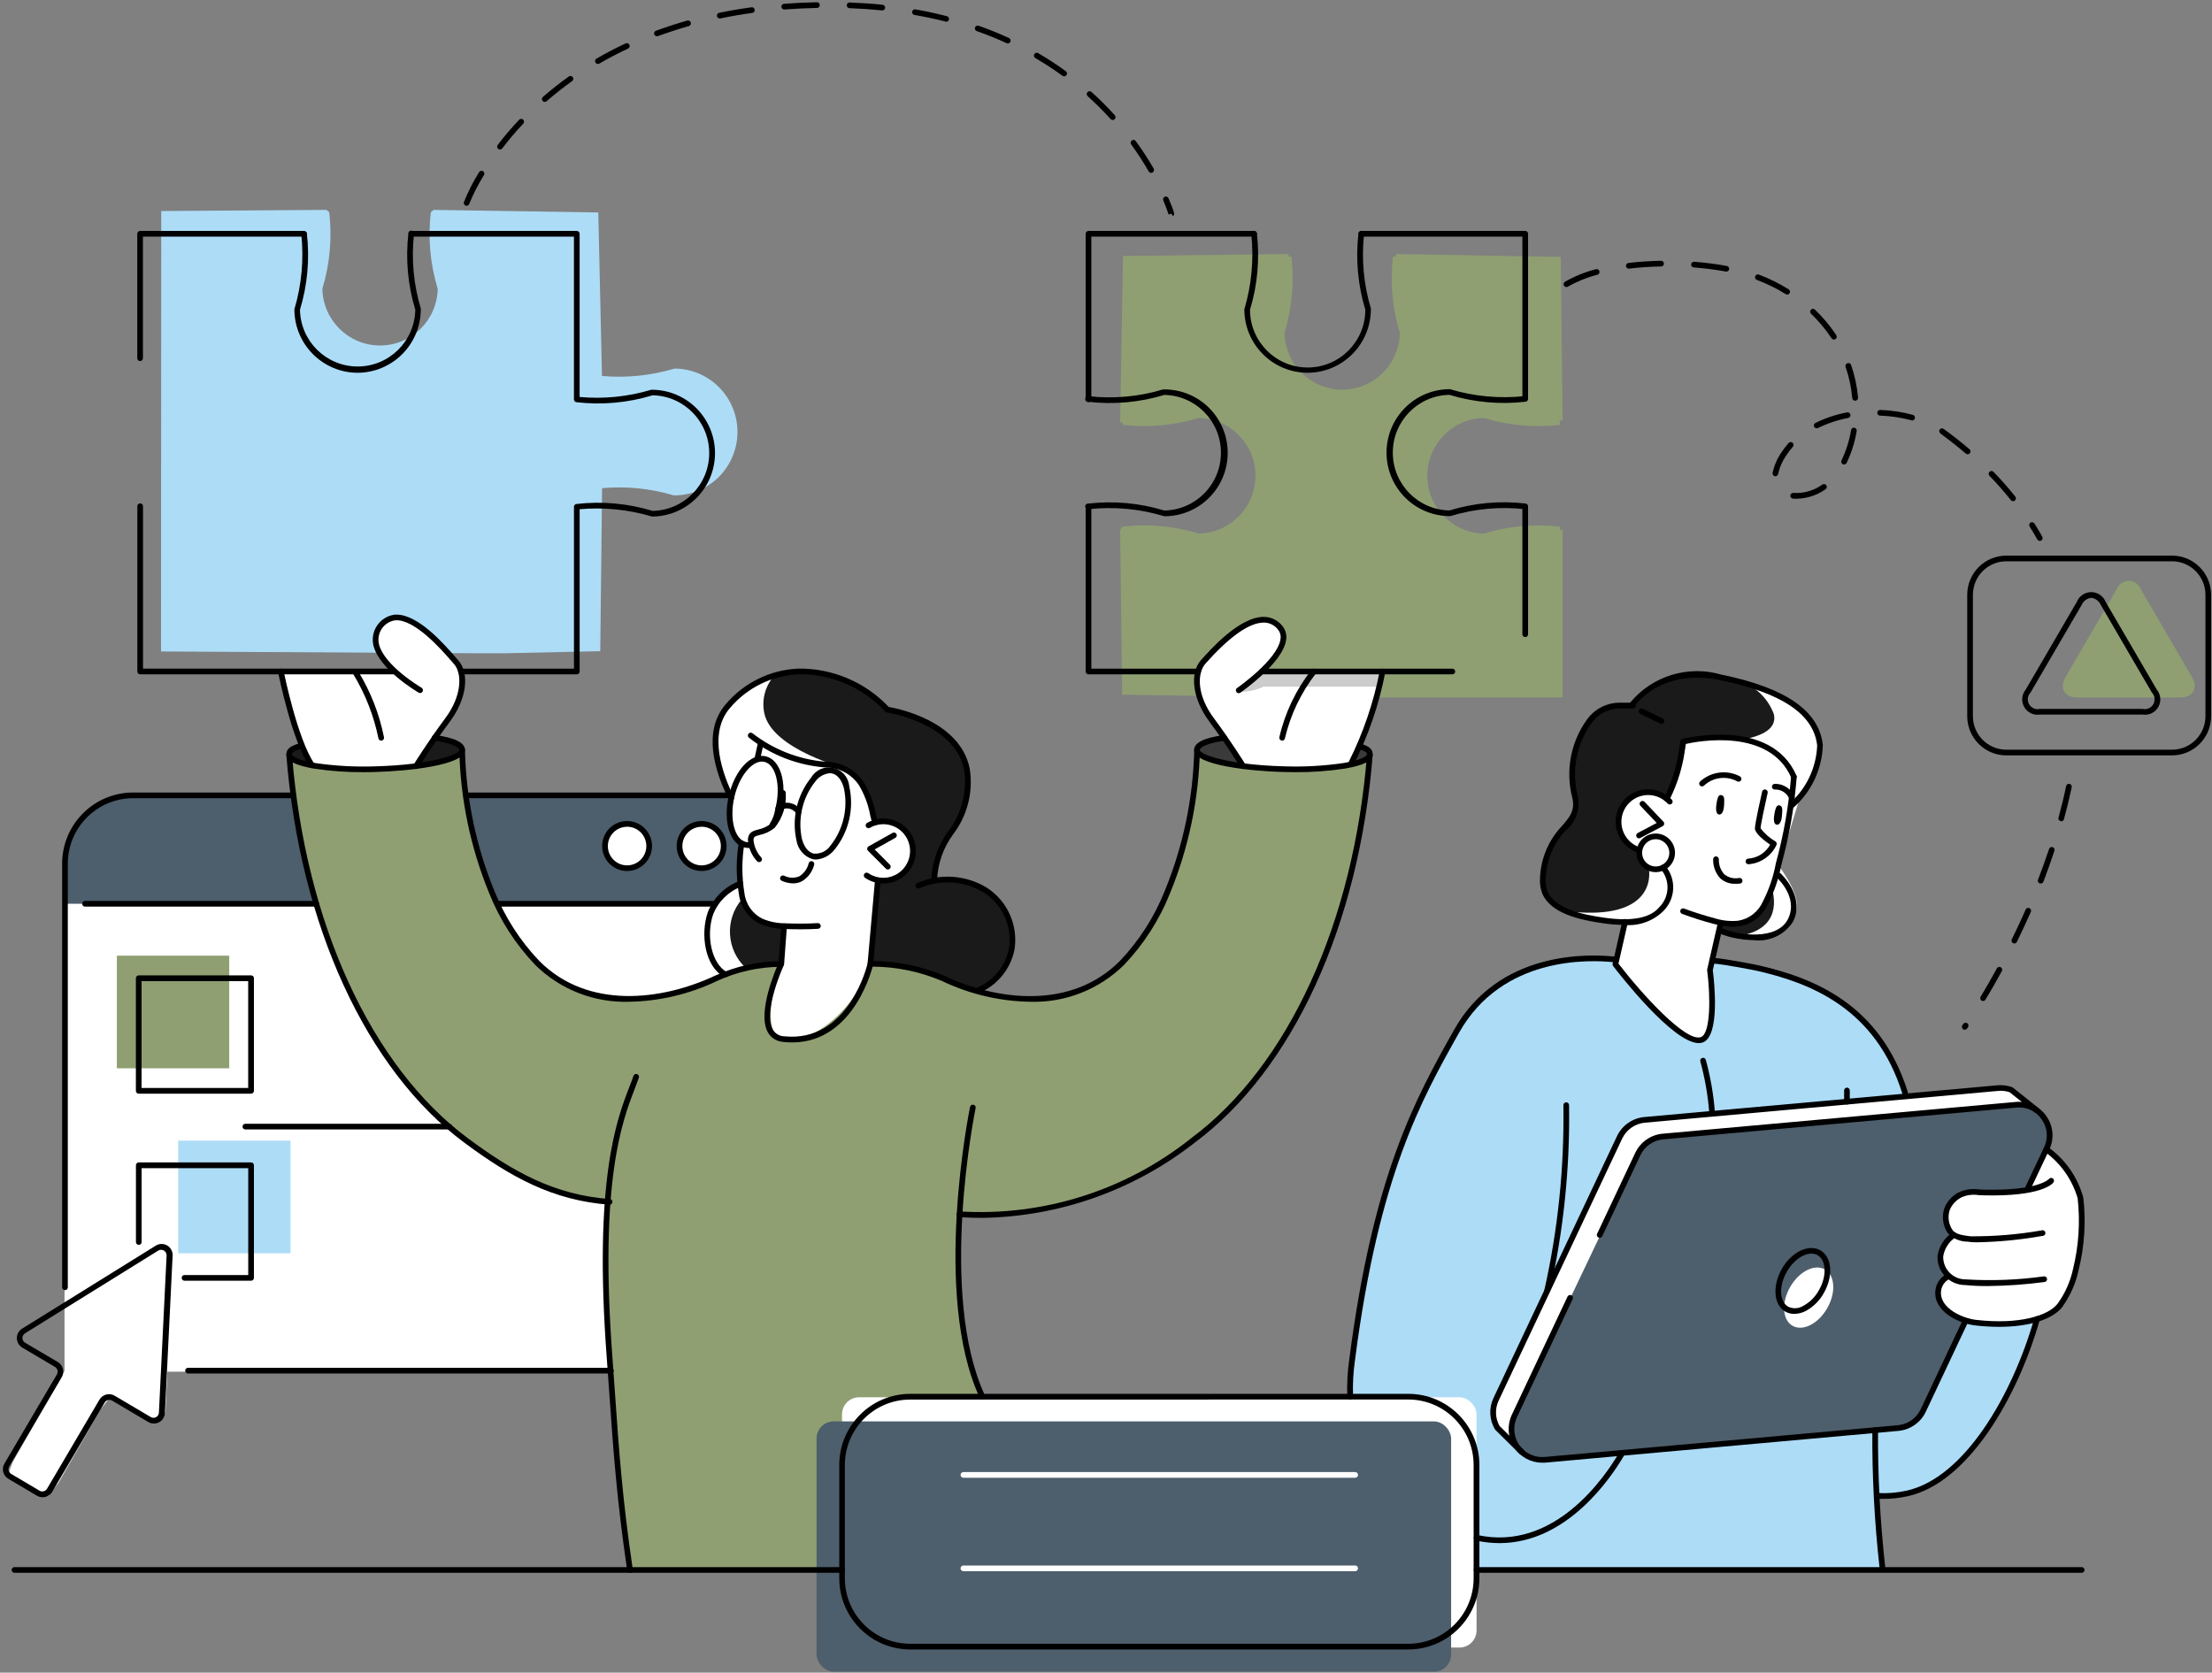 <?xml version="1.0" encoding="UTF-8"?>
<svg width="480px" height="363px" viewBox="0 0 480 363" version="1.1" xmlns="http://www.w3.org/2000/svg" xmlns:xlink="http://www.w3.org/1999/xlink">
    <rect x="0" y="0" width="480" height="363" fill="#808080" stroke="none"/>
    <!-- Generator: Sketch 52.6 (67491) - http://www.bohemiancoding.com/sketch -->
    <title>illustration</title>
    <desc>Created with Sketch.</desc>
    <g id="Website" stroke="none" stroke-width="1" fill="none" fill-rule="evenodd">
        <g id="Homepage" transform="translate(-807, -4046)" fill-rule="nonzero">
            <g id="Translators-Section" transform="translate(0, 3907)">
                <g id="illustration" transform="translate(806, 139.217)">
                    <path d="M381.111,159.519 C381.111,159.519 369.358,157.861 367.143,160.057 C366.35,163.903 365.221,167.674 363.768,171.327 C363.768,171.327 364.352,172.359 362.052,171.327 C358.578,170.891 355.054,171.037 351.629,171.757 L349.41,184.186 L341,196.372 C344.606,198.112 348.586,198.952 352.595,198.82 C352.595,198.82 354.295,198.421 353.699,200.454 C353.103,202.487 350.151,214.163 350.151,214.163 C351.839,217.727 353.815,221.15 356.059,224.4 C357.856,224.949 359.59,225.686 361.231,226.596 C363.392,227.198 365.638,227.445 367.88,227.326 C369.358,227.326 375.267,227.326 375.267,225.863 C375.267,224.4 378.223,220.744 377.486,219.281 C376.749,217.818 373.793,209.045 373.793,209.045 L373.168,207.45 L374.465,201.55 C374.465,201.55 374.232,200.095 376.596,201.287 C378.96,202.479 387.591,204.289 390.628,197.883 C392.239,194.435 387.088,187.854 387.088,187.854 L388.755,182.082 L393,168.13 L392.259,158.626 C389.638,157.012 386.926,155.548 384.135,154.241 C383.394,154.206 378.831,155.322 381.111,159.519 Z" id="Path_356" fill="#FFFFFF"></path>
                    <path d="M13.681,299.748 L3.797,316.976 L3,319.053 L3.399,320.065 L8.354,323.212 L10.256,324.244 L11.424,324.506 L13.705,321.548 L22.798,305.705 L24.15,303.956 L25.099,302.895 C25.099,302.895 27.567,303.432 27.323,303.714 C29.257,305.095 31.286,306.327 33.395,307.401 L35.253,308.135 L36.549,307.381 L36.912,305.918 L38,283.078 L23.42,281.439 L13.681,299.748 Z" id="Path_357" fill="#FFFFFF"></path>
                    <rect id="Rectangle_16" fill="#FFFFFF" x="15" y="187.292" width="152" height="110.172"></rect>
                    <g>
                        <path d="M15.096,195.921 L162.62,195.921 L164.85,181.725 L159.309,172.24 L29.88,172.24 C23.044,172.708 17.25,177.458 15.435,184.081 L15.096,195.921 Z" id="Path_358" fill="#4D5E6C"></path>
                        <path d="M101.294,162.515 C101.294,162.515 101.865,183.601 108.666,195.482 C115.468,207.362 121.671,215.984 135.725,216.548 C149.779,217.111 158.623,208.11 170.894,208.95 L190.68,208.906 C197.18,209.516 203.559,211.065 209.617,213.504 C217.075,216.818 225.443,217.466 233.321,215.34 C239.642,213.688 245.068,209.624 248.44,204.015 C252.795,197.514 255.996,190.307 257.902,182.713 C259.257,176.327 260.1,169.843 260.423,163.322 C266.679,165.858 273.403,167.025 280.146,166.746 C291.467,166.306 295.209,166.386 298.269,163.546 C297.086,174.95 294.968,186.237 291.938,197.293 C288.1,208.21 281.594,226.105 272.223,235.522 C262.853,244.94 254.092,253.765 238.351,259.156 C228.987,262.393 219.091,263.805 209.198,263.315 C208.764,271.303 208.989,279.313 209.872,287.264 C210.897,292.286 212.215,297.244 213.817,302.112 L226.132,340.501 L137.708,340.501 C137.708,340.501 133.675,310.433 133.092,293.118 C132.51,275.803 132.845,260.607 132.845,260.607 C121.707,259.398 111.185,254.878 102.631,247.627 C91.071,238.438 81.925,226.559 75.987,213.021 C71.432,203.061 68.159,192.561 66.245,181.773 C65.049,174.891 63.76,164.386 63.76,164.386 C69.339,166.015 75.137,166.761 80.945,166.598 C91.038,166.418 100.429,164.854 101.294,162.515 Z" id="Path_359" fill="#8F9F72"></path>
                        <path d="M147.365,79.774 C142.267,81.295 136.928,81.837 131.628,81.373 L130.83,45.887 L95.095,45.335 L94.489,45.839 C93.837,51.416 94.345,57.068 95.981,62.439 C95.859,69.278 90.293,74.759 83.469,74.759 C76.644,74.759 71.078,69.278 70.957,62.439 C72.584,57.067 73.09,51.416 72.441,45.839 L71.834,45.335 L35.987,45.579 L35.939,141.161 L105.894,141.561 L110.342,141.561 L131.253,141.101 L131.652,105.723 C136.891,105.253 142.17,105.786 147.21,107.294 C152.115,107.326 156.665,104.733 159.146,100.49 C161.627,96.247 161.661,91 159.236,86.726 C156.811,82.451 152.295,79.798 147.389,79.766 L147.365,79.774 Z" id="Path_360" fill="#ADDCF7"></path>
                        <path d="M339.688,55.537 L303.881,54.917 L303.881,55.537 L303.275,55.421 C302.624,60.997 303.131,66.649 304.763,72.02 C304.641,78.86 299.075,84.34 292.251,84.34 C285.427,84.34 279.861,78.86 279.739,72.02 C281.37,66.649 281.877,60.997 281.227,55.421 L280.62,55.537 L280.62,54.917 L244.69,55.341 L244.075,91.475 L244.674,91.475 L244.574,91.974 C250.137,92.629 255.775,92.123 261.133,90.487 C267.956,90.609 273.424,96.188 273.424,103.029 C273.424,109.87 267.956,115.45 261.133,115.572 C255.775,113.934 250.137,113.426 244.574,114.08 L244.071,114.788 L244.506,150.53 L282.372,151.146 L340.075,151.146 L340.075,114.812 L339.437,114.812 L339.573,114.084 C334.009,113.432 328.372,113.94 323.013,115.576 C316.19,115.454 310.723,109.874 310.723,103.033 C310.723,96.192 316.19,90.613 323.013,90.491 C328.371,92.129 334.01,92.635 339.573,91.978 L339.393,91.023 L340.075,91.023 L339.688,55.537 Z" id="Path_361" fill="#8F9F72"></path>
                        <path d="M294.415,165.086 C297.5,158.896 299.719,152.309 301.009,145.511 L274.892,145.511 C274.892,145.511 282.416,139.625 278.083,135.314 C273.751,131.003 263.08,142.24 262.358,143.148 C260.582,145.767 260.314,149.129 261.652,151.998 C263.702,155.721 270.592,165.766 270.592,165.766 C270.592,165.766 291.303,167.821 294.415,165.086 Z" id="Path_362" fill="#FFFFFF"></path>
                        <path d="M91.389,165.87 C91.389,165.87 99.547,154.017 100.042,152.817 C100.536,151.618 102.97,146.819 99.97,143.464 C97.293,139.957 93.995,136.975 90.24,134.666 C87.886,133.412 84.977,133.973 83.255,136.014 C81.472,138.413 83.048,142.076 86.694,145.511 L61.47,145.511 C63.3,152.322 65.63,158.987 68.439,165.454 C68.439,165.454 85.804,167.901 91.389,165.87 Z" id="Path_363" fill="#FFFFFF"></path>
                        <path d="M189.878,208.946 L191.681,191.051 C191.681,191.051 199.261,190.651 199.261,184.469 C199.261,178.286 192.93,177.814 191.179,178.01 C190.43,174.451 188.934,171.092 186.791,168.157 C184.138,165.758 180.037,166.006 177.372,165.422 C173.557,164.514 169.883,163.091 166.45,161.191 C163.205,165.002 160.808,169.463 159.417,174.275 C158.025,181.074 162.086,181.206 161.906,182.793 C161.192,189.051 160.386,197.861 165.377,199.288 C167.322,199.905 169.298,200.417 171.297,200.824 L170.395,208.622 C170.395,208.622 164.81,225.397 171.68,225.461 C178.549,225.525 184.545,219.035 186.791,215.232 C188.021,213.242 189.055,211.137 189.878,208.946 Z" id="Path_364" fill="#FFFFFF"></path>
                        <path d="M161.503,191.627 C157.834,192.91 155.189,196.142 154.65,200 C153.855,204.012 155.13,208.155 158.041,211.021 C162.078,209.729 166.298,209.107 170.535,209.178 L171.333,200.824 C168.781,201.035 166.259,200.157 164.388,198.406 C162.516,196.654 161.469,194.193 161.503,191.627 Z" id="Path_365" fill="#1A1A1A"></path>
                        <path d="M190.297,208.946 C194.209,208.58 198.152,209.166 201.79,210.653 C208.013,213.141 213.682,214.784 213.682,214.784 C213.682,214.784 221.325,210.581 220.743,203.387 C220.363,197.614 216.381,192.714 210.818,191.175 C208.594,190.88 206.345,190.839 204.112,191.051 C203.519,187.502 204.544,183.873 206.904,181.162 C210.623,176.692 211.915,170.678 210.363,165.07 C207.261,158.821 201.175,154.606 194.246,153.909 L192.978,153.221 C188.898,149.07 183.557,146.397 177.795,145.623 C169.27,145.076 160.881,148.703 157.705,154.769 C154.53,160.835 158.148,169.765 159.301,172.232 C159.301,172.232 161.511,168.545 162.094,167.249 C163.031,166.208 164.117,165.311 165.317,164.59 L166.442,161.183 C169.281,163.443 172.705,164.843 176.311,165.218 C181.932,165.618 185.175,166.198 187.696,169.581 C189.34,172.195 190.3,175.182 190.489,178.266 C192.056,177.602 193.85,177.762 195.276,178.694 C197.832,179.899 199.333,182.608 199.002,185.42 C198.203,188.975 194.835,191.336 191.231,190.867 L190.297,208.946 Z" id="Path_366" fill="#1A1A1A"></path>
                        <path d="M66.497,161.507 L68.092,165.246 C68.092,165.246 64.394,164.626 64.163,163.378 C63.932,162.131 66.497,161.507 66.497,161.507 Z" id="Path_367" fill="#1A1A1A"></path>
                        <path d="M95.51,159.672 L91.389,165.87 C91.389,165.87 101.889,164.59 101.31,162.167 C100.84,160.215 95.51,159.672 95.51,159.672 Z" id="Path_368" fill="#1A1A1A"></path>
                        <path d="M296.226,161.787 L294.231,165.666 C294.231,165.666 298.125,164.866 298.269,163.534 C298.412,162.203 296.25,161.535 296.25,161.535 L296.226,161.787 Z" id="Path_369" fill="#3A3A3A"></path>
                        <path d="M270.58,165.766 L266.191,159.899 C266.191,159.899 260.279,160.955 260.726,162.515 C261.173,164.074 270.58,165.766 270.58,165.766 Z" id="Path_370" fill="#3A3A3A"></path>
                        <path d="M301.005,145.511 L275.135,145.308 L271.465,148.795 C270.983,149.211 270.467,149.585 269.921,149.914 C271.745,149.958 273.553,149.575 275.203,148.795 L299.936,148.795 L301.005,145.511 Z" id="Path_371" fill="#CCCCCC"></path>
                        <path d="M141.729,183.201 C141.73,185.087 140.598,186.789 138.86,187.512 C137.122,188.235 135.121,187.837 133.79,186.503 C132.459,185.17 132.06,183.164 132.78,181.422 C133.499,179.679 135.196,178.542 137.077,178.542 C139.645,178.542 141.727,180.627 141.729,183.201 Z" id="Path_372" fill="#FFFFFF"></path>
                        <path d="M157.901,183.201 C157.903,185.087 156.77,186.789 155.032,187.512 C153.294,188.235 151.293,187.837 149.962,186.503 C148.631,185.17 148.232,183.164 148.952,181.422 C149.672,179.679 151.368,178.542 153.25,178.542 C155.817,178.542 157.899,180.627 157.901,183.201 Z" id="Path_373" fill="#FFFFFF"></path>
                        <path d="M389.992,173.552 C389.992,173.552 398.333,166.45 395.042,158.2 C392.745,152.442 386.23,149.978 379.704,147.987 C374.504,146.1 368.868,145.776 363.488,147.055 C360.373,148.321 357.609,150.321 355.43,152.885 C352.612,152.066 349.573,152.77 347.399,154.745 C344.368,158.46 342.543,163.016 342.17,167.801 C342.058,172.36 343.897,175.243 341.268,178.434 C338.639,181.625 334.885,187.192 335.831,191.555 C336.776,195.917 341.049,198.065 347.272,199.26 C353.495,200.456 358.573,200.06 361.13,197.485 C362.497,196.344 363.352,194.702 363.501,192.926 C363.651,191.149 363.085,189.386 361.928,188.032 C361.928,188.032 357.895,189.723 356.555,184.201 C353.394,182.721 351.752,179.179 352.661,175.803 C353.367,173.854 354.978,172.373 356.977,171.838 C358.976,171.303 361.109,171.782 362.69,173.12 C364.571,169.222 365.765,165.028 366.22,160.723 C370.573,159.368 375.209,159.217 379.64,160.287 C386.561,162.159 392.146,166.466 389.992,173.552 Z" id="Path_374" fill="#1A1A1A"></path>
                        <path d="M372.535,208.246 L372.18,209.802 C372.18,209.802 373.628,225.397 370.293,225.437 C366.958,225.477 359,219.019 355.976,214.456 C354.837,212.402 353.334,210.572 351.54,209.058 L351.54,208.01 C345.74,207.432 339.883,207.975 334.287,209.61 C325.874,212.313 319.571,216.888 310.156,235.894 C304.357,247.751 300.249,260.365 297.953,273.368 C295.634,283.039 294.403,292.941 294.283,302.888 C295.081,308.558 301.775,335.87 321.41,340.505 L409.479,340.505 L408.458,324.414 C408.458,324.414 421.199,327.057 432.03,310.126 C442.861,293.194 443.056,286.024 443.056,286.024 C443.056,286.024 431.779,288.352 427.339,286.268 C422.899,284.185 414.426,237.022 414.426,237.022 C414.426,237.022 409.591,210.577 372.535,208.246 Z" id="Path_375" fill="#ADDCF7"></path>
                        <path d="M441.153,257.48 L445.781,247.083 C445.781,247.083 446.148,240.817 440.75,239.697 L361.9,246.147 C358.841,246.651 356.368,248.92 355.597,251.93 L329.452,307.15 C329.452,307.15 327.274,315.584 335.208,316.592 L413.397,309.57 C415.673,309.321 417.592,307.755 418.295,305.571 L441.153,257.48 Z" id="Path_376" fill="#4D5E6C"></path>
                        <path d="M441.425,239.509 L437.036,235.91 L432.864,235.91 L364.625,242.121 C361.252,242.135 357.907,242.742 354.743,243.916 C351.424,248.777 348.633,253.98 346.418,259.436 C344.025,264.818 325.176,304.283 325.176,304.283 C324.576,306.103 324.872,308.1 325.973,309.666 L329.205,312.905 C328.704,310.863 328.882,308.714 329.711,306.783 C331.112,303.815 357.719,247.971 357.719,247.971 C360.412,246.832 363.282,246.173 366.2,246.023 C371.259,245.712 438.804,239.525 438.804,239.525 L441.425,239.509 Z" id="Path_377" fill="#FFFFFF"></path>
                        <rect id="Rectangle_17" fill="#FFFFFF" x="183.715" y="303.02" width="137.695" height="54.309" rx="3.706"></rect>
                        <path d="M389.469,279.066 C387.527,282.441 387.746,286.212 389.964,287.496 C392.182,288.78 395.549,287.096 397.492,283.709 C399.434,280.322 399.215,276.559 397.001,275.279 C394.787,274 391.412,275.691 389.469,279.066 Z" id="Path_378" fill="#FFFFFF"></path>
                        <path d="M363.851,184.864 C363.851,186.839 362.254,188.439 360.284,188.439 C358.315,188.439 356.718,186.839 356.718,184.864 C356.718,182.89 358.315,181.289 360.284,181.289 C362.254,181.289 363.851,182.89 363.851,184.864 Z" id="Path_379" fill="#FFFFFF"></path>
                        <path d="M386.956,189.751 C386.956,189.751 393.594,197.065 387.822,201.548 C382.049,206.031 373.931,202.144 373.931,202.144 L374.662,200.06 C374.662,200.06 380.246,200.368 382.325,198.169 C384.206,195.563 385.761,192.736 386.956,189.751 Z" id="Path_380" fill="#1A1A1A"></path>
                        <rect id="Rectangle_18" fill="#ADDCF7" x="39.665" y="247.327" width="24.382" height="24.441"></rect>
                        <rect id="Rectangle_19" fill="#8F9F72" x="26.361" y="207.182" width="24.382" height="24.441"></rect>
                        <path d="M465.551,127.668 C465.146,126.57 464.101,125.841 462.932,125.841 C461.764,125.841 460.719,126.57 460.313,127.668 L449.251,146.659 C447.811,149.126 448.972,151.15 451.824,151.15 L474.048,151.15 C476.904,151.15 478.061,149.15 476.621,146.659 L465.551,127.668 Z" id="Path_382" fill="#8F9F72"></path>
                        <path d="M166.829,154.437 C166.279,151.648 167.029,148.76 168.867,146.595 C164.199,147.708 160.173,150.656 157.697,154.777 C154.506,160.839 158.14,169.773 159.293,172.24 C159.293,172.24 161.499,168.553 162.086,167.257 C163.023,166.216 164.109,165.319 165.309,164.598 L166.434,161.191 C169.272,163.451 172.694,164.851 176.299,165.226 C179.107,165.238 181.887,165.789 184.489,166.85 L185.003,166.678 C185.003,166.678 168.345,162.511 166.829,154.437 Z" id="Path_383" fill="#FFFFFF"></path>
                        <path d="M161.998,194.926 C161.668,193.857 161.503,192.745 161.507,191.627 C157.838,192.91 155.193,196.142 154.654,200 C153.86,204.013 155.136,208.156 158.049,211.021 C158.049,211.021 161.136,210.301 162.871,209.882 C158.6,205.95 158.213,199.33 161.998,194.926 Z" id="Path_384" fill="#FFFFFF"></path>
                        <path d="M389.992,173.552 C389.992,173.552 398.329,166.45 395.042,158.2 C392.745,152.442 386.23,149.978 379.708,147.987 L379.309,147.875 C382.392,149.153 384.798,151.67 385.939,154.813 C386.613,157.928 383.386,159.48 379.361,160.227 C379.457,160.251 379.548,160.267 379.64,160.295 C386.561,162.159 392.146,166.466 389.992,173.552 Z" id="Path_385" fill="#FFFFFF"></path>
                        <path d="M361.92,188.048 C360.862,188.438 359.685,188.336 358.709,187.772 C359.375,190.571 359.108,199.324 342.05,197.649 C342.664,197.797 346.614,199.149 347.272,199.276 C353.495,200.476 358.573,200.076 361.13,197.501 C362.496,196.359 363.349,194.716 363.497,192.94 C363.646,191.163 363.078,189.401 361.92,188.048 Z" id="Path_386" fill="#FFFFFF"></path>
                        <path d="M386.956,189.751 C386.956,189.751 386.39,191.127 385.576,192.806 C386.278,195.498 387.144,202.248 376.68,203.103 C380.434,204.342 384.548,203.767 387.822,201.548 C393.594,197.065 386.956,189.751 386.956,189.751 Z" id="Path_387" fill="#FFFFFF"></path>
                        <rect id="Rectangle_20" fill="#4D5E6C" x="178.194" y="308.254" width="137.695" height="54.309" rx="3.706"></rect>
                        <path d="M445.051,249.219 L441.153,257.48 C441.153,257.48 436.917,258.28 433.323,258.6 C429.728,258.92 425.32,257.496 423.701,261.715 C422.081,265.934 424.646,267.561 424.646,267.561 C424.646,267.561 419.221,273.192 423.948,276.699 C422.518,277.539 421.674,279.108 421.757,280.767 C421.841,282.427 422.84,283.901 424.347,284.593 C430.239,288.28 441.5,286.592 444.121,285.648 C446.742,284.705 451.402,281.102 452.048,272.316 C452.694,263.531 452.618,258.9 451.146,256.013 C449.457,253.461 447.403,251.172 445.051,249.219 Z" id="Path_388" fill="#FFFFFF"></path>
                        <g id="Group_278" transform="translate(131.281, 231.935)" fill="#000000">
                            <path d="M6.427,109.17 C6.122,109.167 5.863,108.944 5.816,108.642 C3.554,93.31 2.792,82.433 1.987,70.912 C1.795,68.189 1.588,65.41 1.384,62.515 C-1.512,23.925 3.574,10.757 6.307,3.679 C6.634,2.831 6.933,2.079 7.181,1.34 C7.252,1.131 7.429,0.976 7.644,0.934 C7.86,0.892 8.082,0.968 8.227,1.134 C8.371,1.3 8.417,1.531 8.345,1.74 C8.09,2.471 7.791,3.255 7.456,4.139 C4.759,11.121 -0.263,24.133 2.613,62.435 C2.828,65.342 3.012,68.125 3.215,70.852 C4.013,82.345 4.779,93.202 7.037,108.49 C7.082,108.825 6.852,109.136 6.518,109.19 L6.427,109.17 Z" id="Path_389"></path>
                        </g>
                        <g id="Group_279" transform="translate(163.195, 159.955)" fill="#000000">
                            <path d="M2.15,5.103 C1.687,5.015 1.476,4.703 1.548,4.355 C2.178,1.408 2.202,1.344 2.218,1.308 C2.273,1.152 2.39,1.025 2.54,0.957 C2.691,0.889 2.863,0.886 3.016,0.948 C3.335,1.069 3.497,1.426 3.379,1.748 C3.379,1.772 3.171,2.695 2.757,4.619 C2.696,4.904 2.442,5.107 2.15,5.103 Z" id="Path_390"></path>
                        </g>
                        <g id="Group_280" transform="translate(160.535, 181.283)" fill="#000000">
                            <path d="M14.144,20.177 C12.92,20.177 11.715,20.149 10.734,20.109 C8.899,20.084 7.085,19.707 5.392,18.997 C2.851,17.756 1.118,15.299 0.8,12.483 C0.184,8.825 0.176,5.091 0.777,1.43 C0.805,1.212 0.948,1.025 1.151,0.94 C1.354,0.856 1.587,0.886 1.761,1.02 C1.936,1.154 2.026,1.372 1.997,1.59 C1.413,5.12 1.413,8.722 1.997,12.251 C2.254,14.669 3.724,16.789 5.895,17.874 C7.44,18.527 9.1,18.867 10.777,18.873 C12.808,18.961 15.796,18.977 17.902,18.833 C18.122,18.818 18.333,18.921 18.456,19.103 C18.579,19.286 18.596,19.521 18.5,19.719 C18.404,19.917 18.209,20.049 17.99,20.065 C16.873,20.145 15.497,20.177 14.144,20.177 Z" id="Path_391"></path>
                        </g>
                        <g id="Group_281" transform="translate(188.13, 177.284)" fill="#000000">
                            <path d="M4.557,14.215 C4.405,14.215 4.25,14.215 4.094,14.215 C2.821,14.13 1.594,13.702 0.544,12.975 C0.294,12.77 0.243,12.408 0.427,12.142 C0.611,11.877 0.967,11.797 1.246,11.959 C3.609,13.603 6.817,13.261 8.784,11.157 C10.751,9.053 10.882,5.822 9.093,3.565 C7.304,1.307 4.134,0.705 1.645,2.15 C1.455,2.262 1.221,2.263 1.03,2.154 C0.839,2.045 0.72,1.843 0.719,1.622 C0.717,1.402 0.833,1.198 1.023,1.086 C3.581,-0.412 6.801,-0.144 9.077,1.757 C11.354,3.658 12.198,6.785 11.19,9.578 C10.181,12.37 7.536,14.231 4.573,14.231 L4.557,14.215 Z" id="Path_392"></path>
                        </g>
                        <g id="Group_282" transform="translate(188.459, 179.95)" fill="#000000">
                            <path d="M5.209,8.53 C5.046,8.529 4.889,8.465 4.774,8.35 L0.904,4.471 C0.767,4.334 0.702,4.141 0.729,3.949 C0.755,3.757 0.871,3.589 1.04,3.495 L6.226,0.588 C6.417,0.48 6.652,0.483 6.841,0.595 C7.03,0.708 7.145,0.913 7.142,1.133 C7.14,1.353 7.02,1.556 6.828,1.664 L2.34,4.175 L5.635,7.478 C5.811,7.654 5.864,7.919 5.769,8.15 C5.674,8.38 5.449,8.53 5.201,8.53 L5.209,8.53 Z" id="Path_393"></path>
                        </g>
                        <g id="Group_283" transform="translate(166.854, 199.944)" fill="#000000">
                            <path d="M6.05,26.065 C5.4,26.064 4.75,26.027 4.104,25.953 C2.712,25.87 1.457,25.088 0.769,23.873 C-1.625,19.583 2.544,10.045 3.074,8.882 L3.677,0.836 C3.687,0.612 3.818,0.411 4.018,0.311 C4.219,0.212 4.458,0.23 4.642,0.358 C4.825,0.486 4.925,0.705 4.901,0.928 L4.295,9.085 C4.288,9.159 4.269,9.23 4.239,9.297 C4.191,9.397 -0.364,19.339 1.846,23.266 C2.342,24.131 3.244,24.683 4.239,24.729 C18.425,26.233 22.386,9.041 22.426,8.87 C22.457,8.707 22.553,8.565 22.692,8.476 C22.831,8.387 23,8.359 23.16,8.398 C23.492,8.471 23.702,8.8 23.631,9.133 C23.587,9.313 19.737,26.065 6.05,26.065 Z" id="Path_394"></path>
                        </g>
                        <g id="Group_284" transform="translate(169.843, 186.615)" fill="#000000">
                            <path d="M3.272,4.88 C2.424,4.861 1.587,4.674 0.811,4.328 C0.501,4.197 0.353,3.841 0.48,3.528 C0.615,3.222 0.966,3.076 1.278,3.196 C2.322,3.746 3.557,3.795 4.641,3.328 C5.641,2.688 6.355,1.685 6.635,0.529 C6.669,0.368 6.767,0.228 6.906,0.141 C7.045,0.053 7.214,0.026 7.373,0.065 C7.533,0.102 7.671,0.2 7.758,0.339 C7.845,0.478 7.873,0.645 7.836,0.805 C7.47,2.308 6.523,3.602 5.203,4.404 C4.607,4.717 3.945,4.88 3.272,4.88 Z" id="Path_395"></path>
                        </g>
                        <g id="Group_285" transform="translate(188.459, 190.282)" fill="#000000">
                            <path d="M1.419,19.259 C1.247,19.257 1.084,19.183 0.968,19.056 C0.851,18.929 0.792,18.76 0.804,18.588 L2.4,0.693 C2.44,0.357 2.734,0.111 3.07,0.133 C3.409,0.164 3.659,0.465 3.629,0.805 L2.033,18.7 C2.002,19.017 1.737,19.259 1.419,19.259 Z" id="Path_396"></path>
                        </g>
                        <g id="Group_286" transform="translate(100.368, 161.288)" fill="#000000">
                            <path d="M37.121,55.899 C29.535,56.125 22.186,53.236 16.776,47.901 C12.464,43.384 9.062,38.075 6.755,32.266 C2.719,22.406 0.53,11.885 0.296,1.23 C0.292,1.067 0.353,0.909 0.465,0.79 C0.577,0.672 0.732,0.603 0.895,0.598 C1.232,0.596 1.512,0.86 1.529,1.198 C1.759,11.698 3.914,22.065 7.888,31.782 C10.135,37.446 13.449,42.622 17.649,47.03 C28.205,57.655 44.277,55.643 55.81,50.229 C60.309,48.17 65.194,47.096 70.139,47.078 C70.478,47.078 70.754,47.353 70.754,47.693 C70.754,48.033 70.478,48.309 70.139,48.309 C65.367,48.328 60.652,49.362 56.309,51.344 C50.314,54.23 43.769,55.783 37.121,55.899 Z" id="Path_397"></path>
                        </g>
                        <g id="Group_287" transform="translate(62.135, 162.621)" fill="#000000">
                            <path d="M71.141,98.606 C58.802,97.698 49.627,92.568 39.626,85.146 C18.344,69.334 3.903,37.863 0.995,0.961 C0.969,0.621 1.222,0.325 1.561,0.297 C1.726,0.269 1.896,0.315 2.024,0.424 C2.151,0.533 2.225,0.693 2.223,0.861 C5.104,37.419 19.377,68.554 40.36,84.154 C50.177,91.448 59.173,96.486 71.172,97.374 C71.392,97.382 71.591,97.507 71.694,97.701 C71.796,97.896 71.788,98.13 71.672,98.317 C71.555,98.504 71.348,98.614 71.129,98.606 L71.141,98.606 Z" id="Path_398"></path>
                        </g>
                        <g id="Group_288" transform="translate(81.751, 132.965)" fill="#000000">
                            <path d="M9.518,33.709 C9.293,33.711 9.085,33.59 8.975,33.394 C8.866,33.197 8.872,32.956 8.992,32.765 C9.027,32.717 12.239,27.546 15.869,22.692 C19.499,17.837 19.583,12.955 17.756,10.911 L17.193,10.267 C15.027,7.772 9.215,1.138 5.022,1.434 C3.852,1.597 2.803,2.242 2.129,3.214 C1.454,4.186 1.214,5.396 1.468,6.552 C2.577,11.291 10.667,16.034 10.747,16.082 C11.023,16.261 11.11,16.626 10.946,16.912 C10.781,17.198 10.422,17.304 10.129,17.153 C9.777,16.945 1.5,12.091 0.267,6.836 C-0.068,5.327 0.248,3.746 1.137,2.482 C2.027,1.219 3.407,0.391 4.939,0.202 C5.054,0.202 5.166,0.202 5.282,0.202 C10.069,0.202 15.689,6.672 18.119,9.468 L18.673,10.099 C21.25,12.983 20.484,18.593 16.858,23.444 C13.232,28.294 10.077,33.381 10.041,33.441 C9.923,33.613 9.726,33.714 9.518,33.709 Z" id="Path_399"></path>
                        </g>
                        <g id="Group_289" transform="translate(63.135, 158.622)" fill="#000000">
                            <path d="M16.885,8.735 C13.272,8.77 9.662,8.516 6.09,7.975 C2.037,7.291 0.046,6.296 0.011,4.928 C-0.021,3.684 0.848,3.144 2.468,2.581 C2.79,2.47 3.14,2.642 3.25,2.965 C3.36,3.287 3.189,3.638 2.867,3.748 C1.223,4.324 1.231,4.612 1.235,4.896 C1.239,5.18 2.169,6.064 6.29,6.755 C10.647,7.394 15.053,7.632 19.454,7.467 C31.202,7.147 37.553,4.948 37.525,3.912 C37.525,3.78 37.341,2.629 32.092,1.889 C31.755,1.839 31.522,1.527 31.569,1.189 C31.586,1.025 31.671,0.875 31.803,0.776 C31.934,0.677 32.101,0.637 32.263,0.665 C36.591,1.277 38.714,2.329 38.758,3.864 C38.849,7.263 26.192,8.507 19.49,8.687 C18.624,8.723 17.747,8.735 16.885,8.735 Z" id="Path_400"></path>
                        </g>
                        <g id="Group_290" transform="translate(76.762, 144.961)" fill="#000000">
                            <path d="M6.96,15.554 C6.659,15.554 6.402,15.336 6.353,15.038 C5.347,10.112 3.497,5.398 0.884,1.106 C0.766,0.92 0.756,0.685 0.857,0.49 C0.958,0.294 1.156,0.168 1.375,0.158 C1.595,0.148 1.803,0.256 1.921,0.442 C4.641,4.867 6.552,9.742 7.566,14.838 C7.594,14.999 7.556,15.165 7.46,15.298 C7.365,15.431 7.221,15.52 7.06,15.546 C7.027,15.552 6.993,15.555 6.96,15.554 Z" id="Path_401"></path>
                        </g>
                        <g id="Group_291" transform="translate(189.459, 161.288)" fill="#000000">
                            <path d="M35.081,55.899 C28.42,55.788 21.862,54.234 15.857,51.344 C11.1,49.335 5.992,48.291 0.83,48.273 C0.49,48.273 0.215,47.997 0.215,47.657 C0.215,47.317 0.49,47.042 0.83,47.042 C6.176,47.061 11.465,48.149 16.388,50.241 C27.908,55.667 43.989,57.675 54.548,47.042 C58.749,42.635 62.062,37.458 64.306,31.794 C68.289,22.079 70.452,11.711 70.688,1.21 C70.705,0.874 70.983,0.61 71.319,0.61 C71.482,0.614 71.637,0.682 71.75,0.801 C71.862,0.92 71.922,1.079 71.917,1.242 C71.686,11.897 69.496,22.418 65.459,32.278 C63.153,38.086 59.752,43.395 55.442,47.913 C50.025,53.246 42.67,56.131 35.081,55.899 Z" id="Path_402"></path>
                        </g>
                        <g id="Group_292" transform="translate(208.405, 162.621)" fill="#000000">
                            <path d="M5.659,101.465 C4.028,101.465 2.396,101.405 0.749,101.297 C0.41,101.272 0.155,100.977 0.178,100.637 C0.188,100.473 0.264,100.32 0.388,100.213 C0.511,100.105 0.673,100.052 0.836,100.065 C18.978,101.177 36.886,95.508 51.1,84.154 C72.099,68.558 86.357,37.419 89.237,0.861 C89.25,0.698 89.327,0.547 89.451,0.442 C89.576,0.336 89.737,0.284 89.899,0.297 C90.238,0.325 90.492,0.621 90.469,0.961 C87.557,37.867 73.117,69.342 51.834,85.146 C38.635,95.498 22.416,101.23 5.659,101.465 Z" id="Path_403"></path>
                        </g>
                        <g id="Group_293" transform="translate(259.935, 133.296)" fill="#000000">
                            <path d="M10.828,33.377 C10.614,33.376 10.416,33.266 10.301,33.085 C10.273,33.037 7.086,27.911 3.488,23.088 C-0.11,18.266 -0.9,12.627 1.673,9.744 C3.811,7.345 10.05,0.359 15.272,0.359 C16.848,0.352 18.339,1.071 19.317,2.31 C20.023,3.152 20.327,4.26 20.151,5.345 C19.477,10.328 10.632,16.518 10.257,16.782 C10.077,16.93 9.83,16.963 9.617,16.869 C9.404,16.776 9.262,16.57 9.249,16.337 C9.236,16.104 9.354,15.883 9.555,15.766 C9.643,15.706 18.332,9.624 18.93,5.177 C19.057,4.437 18.853,3.678 18.372,3.102 C17.65,2.162 16.538,1.607 15.356,1.594 C12.164,1.594 7.936,4.581 2.674,10.472 C0.759,12.615 0.799,17.438 4.473,22.348 C8.147,27.259 11.319,32.374 11.351,32.422 C11.47,32.612 11.476,32.852 11.368,33.048 C11.259,33.245 11.052,33.366 10.828,33.365 L10.828,33.377 Z" id="Path_404"></path>
                        </g>
                        <g id="Group_294" transform="translate(259.935, 158.622)" fill="#000000">
                            <path d="M22.073,8.735 C21.212,8.735 20.338,8.723 19.453,8.699 C12.747,8.519 0.093,7.275 0.185,3.876 C0.225,2.329 2.347,1.277 6.675,0.677 C6.838,0.65 7.004,0.69 7.136,0.789 C7.268,0.888 7.354,1.037 7.373,1.201 C7.421,1.54 7.185,1.853 6.847,1.901 C1.601,2.641 1.417,3.792 1.413,3.9 C1.39,4.94 7.74,7.139 19.484,7.459 C23.885,7.625 28.292,7.387 32.649,6.747 C36.774,6.056 37.695,5.148 37.703,4.884 C37.711,4.62 37.703,4.316 36.072,3.74 C35.863,3.669 35.709,3.492 35.667,3.275 C35.625,3.059 35.701,2.836 35.866,2.691 C36.032,2.546 36.262,2.501 36.47,2.573 C38.094,3.14 38.964,3.68 38.932,4.92 C38.896,6.288 36.905,7.283 32.848,7.967 C29.283,8.51 25.68,8.767 22.073,8.735 Z" id="Path_405"></path>
                        </g>
                        <g id="Group_295" transform="translate(157.876, 163.623)" fill="#000000">
                            <path d="M5.662,20.198 C5.329,20.195 4.997,20.153 4.673,20.074 C1.481,19.326 -0.015,14.395 1.278,8.849 C2.57,3.303 6.085,-0.46 9.276,0.291 C12.468,1.043 13.963,5.97 12.671,11.516 L12.539,12.072 C12.348,13.323 11.894,14.518 11.207,15.579 C11.022,15.865 10.641,15.947 10.355,15.761 C10.07,15.576 9.989,15.193 10.174,14.907 C10.781,13.966 11.179,12.905 11.343,11.796 L11.47,11.236 C12.567,6.526 11.434,2.067 8.997,1.495 C6.56,0.923 3.572,4.418 2.479,9.129 C1.386,13.84 2.511,18.298 4.952,18.87 C5.196,18.926 5.444,18.957 5.694,18.962 C6.001,18.902 6.312,19.234 6.316,19.574 C6.316,19.745 6.247,19.909 6.123,20.027 C5.999,20.145 5.832,20.207 5.662,20.198 Z" id="Path_406"></path>
                        </g>
                        <g id="Group_296" transform="translate(172.503, 166.289)" fill="#000000">
                            <path d="M5.584,20.027 C5.307,20.027 5.031,19.995 4.762,19.931 C2.968,19.339 1.65,17.799 1.339,15.932 C0.26,11.113 1.435,6.063 4.53,2.22 C5.518,0.545 7.476,-0.294 9.366,0.148 C11.257,0.59 12.642,2.211 12.788,4.152 C13.871,8.972 12.696,14.025 9.597,17.868 C8.626,19.127 7.167,19.912 5.584,20.027 Z M8.551,1.292 C7.32,1.417 6.196,2.052 5.452,3.044 C2.633,6.571 1.557,11.186 2.524,15.6 C3.014,17.352 3.908,18.464 5.045,18.732 C6.474,18.872 7.867,18.224 8.683,17.04 C11.498,13.513 12.573,8.9 11.607,4.488 C11.117,2.732 10.223,1.62 9.09,1.356 C8.913,1.315 8.733,1.294 8.551,1.292 Z" id="Path_407"></path>
                        </g>
                        <g id="Group_297" transform="translate(168.514, 173.285)" fill="#000000">
                            <path d="M5.787,3.31 C5.609,3.311 5.439,3.235 5.32,3.102 C4.96,2.513 4.368,2.104 3.691,1.977 C3.014,1.85 2.314,2.016 1.766,2.434 C1.505,2.655 1.115,2.622 0.894,2.36 C0.674,2.098 0.707,1.707 0.968,1.486 C1.762,0.861 2.779,0.593 3.777,0.744 C4.776,0.895 5.667,1.453 6.242,2.286 C6.402,2.468 6.441,2.727 6.341,2.948 C6.241,3.169 6.021,3.311 5.779,3.31 L5.787,3.31 Z" id="Path_408"></path>
                        </g>
                        <g id="Group_298" transform="translate(407.535, 285.254)" fill="#000000">
                            <path d="M2.191,39.816 C1.745,39.816 1.306,39.816 0.867,39.776 C0.527,39.756 0.266,39.465 0.285,39.124 C0.323,38.793 0.603,38.544 0.935,38.544 C3.009,38.661 5.089,38.492 7.118,38.044 C19.704,35.325 30.144,17.278 34.911,0.602 C34.953,0.443 35.058,0.309 35.202,0.229 C35.346,0.149 35.515,0.131 35.673,0.179 C35.999,0.273 36.188,0.615 36.095,0.942 C31.229,17.974 20.462,36.421 7.373,39.252 C5.671,39.624 3.934,39.813 2.191,39.816 Z" id="Path_409"></path>
                        </g>
                        <g id="Group_299" transform="translate(320.103, 314.579)" fill="#000000">
                            <path d="M6.282,20.092 C4.564,20.089 2.852,19.9 1.175,19.528 C1.016,19.494 0.876,19.396 0.788,19.258 C0.701,19.12 0.672,18.952 0.709,18.792 C0.737,18.629 0.832,18.486 0.971,18.397 C1.11,18.308 1.28,18.281 1.439,18.324 C18.233,22.011 29.247,5.604 32.231,0.489 C32.403,0.195 32.78,0.097 33.073,0.269 C33.366,0.442 33.464,0.819 33.292,1.113 C30.512,5.876 20.974,20.092 6.282,20.092 Z" id="Path_410"></path>
                        </g>
                        <g id="Group_300" transform="translate(293.178, 206.609)" fill="#000000">
                            <path d="M0.798,96.906 C0.468,96.907 0.196,96.645 0.183,96.314 C0.081,93.532 0.233,90.747 0.638,87.993 C5.824,47.884 15.131,31.313 23.341,16.693 C33.062,-0.618 52.645,0.145 58.446,0.797 C58.783,0.837 59.026,1.142 58.988,1.481 C58.977,1.647 58.896,1.8 58.767,1.904 C58.637,2.007 58.47,2.051 58.306,2.025 C52.721,1.389 33.784,0.649 24.43,17.301 C16.276,31.82 7.033,48.28 1.879,88.153 C1.481,90.836 1.331,93.551 1.428,96.263 C1.436,96.427 1.378,96.587 1.267,96.708 C1.156,96.829 1.001,96.9 0.838,96.906 L0.798,96.906 Z" id="Path_411"></path>
                        </g>
                        <g id="Group_301" transform="translate(371.632, 207.611)" fill="#000000">
                            <path d="M42.789,30.031 C42.52,30.031 42.282,29.854 42.203,29.595 C36.375,10.9 22.153,5.458 10.405,2.803 C10.357,2.803 3.963,1.487 0.859,1.251 C0.52,1.223 0.266,0.928 0.289,0.587 C0.297,0.423 0.373,0.269 0.498,0.161 C0.624,0.054 0.787,0.003 0.951,0.019 C4.142,0.259 10.401,1.539 10.668,1.595 C22.744,4.326 37.364,9.929 43.38,29.231 C43.479,29.555 43.302,29.898 42.981,30.003 C42.919,30.023 42.854,30.033 42.789,30.031 Z" id="Path_412"></path>
                        </g>
                        <g id="Group_302" transform="translate(365.314, 167.622)" fill="#000000">
                            <path d="M11.702,33.286 C10.32,33.26 8.947,33.056 7.617,32.678 C5.272,32.064 2.959,31.331 0.687,30.483 C0.535,30.424 0.412,30.306 0.346,30.156 C0.28,30.006 0.277,29.836 0.336,29.683 C0.462,29.368 0.817,29.211 1.134,29.331 C3.093,30.095 5.961,30.963 7.916,31.483 C9.519,31.973 11.203,32.141 12.87,31.975 C15.266,31.584 17.296,29.992 18.252,27.756 C19.574,25.156 20.515,22.379 21.044,19.51 C22.727,13.374 23.831,7.094 24.343,0.751 C24.337,0.588 24.395,0.429 24.506,0.309 C24.617,0.189 24.771,0.118 24.934,0.111 C25.264,0.125 25.535,0.378 25.572,0.707 C25.081,7.164 23.966,13.557 22.245,19.798 C21.691,22.765 20.715,25.636 19.345,28.324 C18.214,30.922 15.833,32.757 13.038,33.186 C12.595,33.248 12.149,33.282 11.702,33.286 Z" id="Path_413"></path>
                        </g>
                        <g id="Group_303" transform="translate(350.686, 170.619)" fill="#000000">
                            <path d="M5.86,14.213 C5.792,14.215 5.725,14.204 5.661,14.181 C2.882,13.226 0.987,10.641 0.909,7.697 C0.83,4.753 2.585,2.07 5.309,0.968 C8.033,-0.135 11.154,0.575 13.136,2.749 C13.34,3.004 13.31,3.374 13.069,3.594 C12.827,3.814 12.457,3.808 12.223,3.58 C10.586,1.798 8.017,1.22 5.777,2.13 C3.537,3.041 2.095,5.248 2.158,7.67 C2.221,10.092 3.775,12.221 6.06,13.014 C6.346,13.11 6.52,13.4 6.47,13.699 C6.421,13.997 6.162,14.215 5.86,14.213 Z" id="Path_414"></path>
                        </g>
                        <g id="Group_304" transform="translate(356.005, 173.285)" fill="#000000">
                            <path d="M0.665,8.436 C0.435,8.439 0.224,8.313 0.118,8.108 C0.041,7.963 0.025,7.793 0.074,7.636 C0.123,7.479 0.232,7.348 0.378,7.273 L4.498,5.093 L0.956,1.366 C0.843,1.248 0.782,1.09 0.786,0.926 C0.789,0.763 0.858,0.607 0.976,0.495 C1.217,0.256 1.605,0.256 1.846,0.495 L5.951,4.817 C6.086,4.956 6.146,5.15 6.114,5.341 C6.083,5.532 5.965,5.698 5.795,5.789 L0.952,8.348 C0.865,8.401 0.766,8.431 0.665,8.436 Z" id="Path_415"></path>
                        </g>
                        <g id="Group_305" transform="translate(336.059, 238.6)" fill="#000000">
                            <path d="M0.665,41.93 C0.17,41.814 -0.021,41.474 0.07,41.13 C3.02,27.974 4.404,14.515 4.195,1.033 C4.189,0.693 4.458,0.412 4.798,0.405 C5.137,0.399 5.417,0.669 5.424,1.009 C5.636,14.612 4.237,28.193 1.255,41.466 C1.185,41.736 0.943,41.926 0.665,41.93 Z" id="Path_416"></path>
                        </g>
                        <g id="Group_306" transform="translate(371.962, 185.282)" fill="#000000">
                            <path d="M5.647,6.301 C4.437,6.356 3.254,5.935 2.348,5.129 C1.294,3.994 0.735,2.484 0.793,0.934 C0.807,0.605 1.078,0.346 1.407,0.347 C1.575,0.35 1.736,0.42 1.852,0.543 C1.968,0.665 2.031,0.829 2.025,0.998 C1.987,2.186 2.405,3.343 3.194,4.229 C4.108,4.977 5.31,5.271 6.465,5.029 C6.801,4.996 7.104,5.234 7.151,5.569 C7.191,5.908 6.95,6.215 6.613,6.257 C6.292,6.291 5.97,6.305 5.647,6.301 Z" id="Path_417"></path>
                        </g>
                        <g id="Group_307" transform="translate(328.081, 279.922)" fill="#000000">
                            <path d="M7.538,37.294 C5.053,37.282 2.746,36.001 1.418,33.896 C0.09,31.791 -0.075,29.152 0.98,26.897 L13.083,1.22 C13.239,0.93 13.594,0.813 13.891,0.953 C14.188,1.093 14.324,1.442 14.2,1.748 L2.093,27.424 C1.167,29.39 1.363,31.702 2.604,33.484 C3.846,35.266 5.945,36.245 8.105,36.05 L84.773,29.16 C86.908,28.962 88.78,27.65 89.7,25.709 L98.699,6.618 C98.845,6.31 99.212,6.178 99.519,6.324 C99.826,6.47 99.958,6.838 99.812,7.146 L90.817,26.237 C89.708,28.574 87.452,30.151 84.881,30.388 L8.216,37.282 C7.989,37.282 7.762,37.294 7.538,37.294 Z" id="Path_418"></path>
                        </g>
                        <g id="Group_308" transform="translate(346.697, 238.6)" fill="#000000">
                            <path d="M1.432,29.805 C1.22,29.805 1.023,29.697 0.911,29.517 C0.798,29.337 0.786,29.112 0.878,28.921 L9.155,11.366 C10.262,9.029 12.517,7.451 15.087,7.215 L91.751,0.321 C94.351,0.086 96.877,1.265 98.369,3.412 C99.883,5.551 100.117,8.345 98.98,10.706 L94.991,19.144 C94.897,19.343 94.704,19.477 94.484,19.495 C94.265,19.513 94.053,19.413 93.928,19.231 C93.803,19.05 93.784,18.815 93.878,18.616 L97.867,10.178 C98.807,8.215 98.612,5.894 97.356,4.116 C96.136,2.31 94.023,1.325 91.859,1.553 L15.199,8.443 C13.063,8.642 11.19,9.953 10.268,11.894 L1.991,29.449 C1.89,29.667 1.672,29.806 1.432,29.805 Z" id="Path_419"></path>
                        </g>
                        <g id="Group_309" transform="translate(324.092, 234.601)" fill="#000000">
                            <path d="M7.123,80.911 C6.962,80.912 6.807,80.849 6.693,80.735 L1.367,75.46 C0.08,73.376 -0.06,70.778 0.996,68.566 L27.791,11.75 C28.896,9.413 31.15,7.835 33.719,7.599 L110.392,0.705 C111.447,0.615 112.509,0.751 113.507,1.105 C113.572,1.127 113.633,1.159 113.687,1.201 L119.271,5.656 C119.46,5.789 119.558,6.016 119.528,6.244 C119.497,6.473 119.342,6.666 119.126,6.745 C118.91,6.824 118.667,6.775 118.498,6.619 L113.012,2.221 C112.21,1.947 111.359,1.848 110.515,1.929 L33.843,8.827 C31.71,9.024 29.839,10.334 28.92,12.274 L2.129,69.102 C1.276,70.869 1.345,72.942 2.312,74.649 L7.574,79.847 C7.691,79.962 7.756,80.119 7.756,80.283 C7.756,80.447 7.691,80.604 7.574,80.719 C7.459,80.845 7.294,80.915 7.123,80.911 Z" id="Path_420"></path>
                        </g>
                        <g id="Group_310" transform="translate(361.324, 158.622)" fill="#000000">
                            <path d="M1.358,15.129 C1.118,15.131 0.9,14.993 0.798,14.775 C0.696,14.558 0.729,14.301 0.883,14.117 C2.697,10.32 3.846,6.237 4.278,2.049 C4.309,1.798 4.489,1.592 4.733,1.529 C4.92,1.477 23.909,-3.37 29.505,9.483 C29.634,9.792 29.492,10.147 29.186,10.282 C28.878,10.407 28.526,10.266 28.388,9.963 C23.649,-0.938 8.139,2.013 5.455,2.617 C5.039,6.899 3.821,11.064 1.864,14.893 C1.743,15.049 1.554,15.136 1.358,15.129 Z" id="Path_421"></path>
                        </g>
                        <g id="Group_311" transform="translate(334.73, 151.958)" fill="#000000">
                            <path d="M18.673,48.546 C17.205,48.537 15.738,48.425 14.285,48.211 C9.036,47.479 2.78,46.075 0.933,41.728 C0.52,40.631 0.356,39.454 0.455,38.285 C0.616,34.451 2.046,30.781 4.52,27.852 L4.982,27.332 C6.853,25.221 8.202,23.697 7.404,20.758 C5.982,15.056 7.105,9.017 10.48,4.211 C12.052,1.864 14.654,0.418 17.473,0.324 L20.664,0.324 C21.004,0.324 21.28,0.601 21.28,0.942 C21.28,1.283 21.004,1.56 20.664,1.56 L17.473,1.56 C15.046,1.687 12.82,2.946 11.457,4.963 C8.337,9.471 7.295,15.104 8.597,20.434 C9.3,23.315 8.242,26.341 5.9,28.152 L5.445,28.672 C3.152,31.386 1.829,34.791 1.687,38.345 C1.601,39.328 1.729,40.317 2.062,41.245 C3.658,45.019 9.534,46.299 14.457,46.991 C20.377,47.827 24.358,47.059 26.313,44.72 C28.557,42.504 28.73,38.933 26.712,36.51 C26.599,36.391 26.538,36.232 26.543,36.068 C26.549,35.904 26.619,35.749 26.74,35.638 C26.989,35.408 27.377,35.422 27.609,35.67 C30.067,38.544 29.907,42.829 27.242,45.511 C24.978,47.749 21.838,48.861 18.673,48.546 Z" id="Path_422"></path>
                        </g>
                        <g id="Group_312" transform="translate(406.535, 309.247)" fill="#000000">
                            <path d="M2.944,31.366 C2.634,31.366 2.372,31.135 2.334,30.826 C1.219,20.881 0.693,10.878 0.758,0.87 C0.764,0.533 1.039,0.263 1.376,0.263 C1.71,0.283 1.975,0.552 1.991,0.886 C1.93,10.837 2.454,20.782 3.558,30.67 C3.598,31.008 3.361,31.316 3.024,31.362 L2.944,31.366 Z" id="Path_423"></path>
                        </g>
                        <g id="Group_313" transform="translate(373.292, 188.949)" fill="#000000">
                            <path d="M8.363,14.878 C5.79,14.87 3.242,14.376 0.851,13.422 C0.649,13.336 0.508,13.148 0.481,12.929 C0.455,12.71 0.547,12.494 0.722,12.361 C0.898,12.229 1.131,12.2 1.334,12.287 C5.056,13.886 13.365,14.942 15.695,10.287 C18.024,5.633 13.437,1.438 13.241,1.262 C13.012,1.028 13.004,0.656 13.223,0.412 C13.441,0.169 13.811,0.138 14.067,0.342 C14.123,0.394 19.54,5.385 16.796,10.843 C14.98,13.687 11.711,15.251 8.363,14.878 Z" id="Path_424"></path>
                        </g>
                        <g id="Group_314" transform="translate(420.832, 247.931)" fill="#000000">
                            <path d="M13.93,39.801 C12.213,39.797 10.498,39.696 8.792,39.497 C5.018,39.057 -0.343,36.334 0.144,31.899 C0.307,30.395 1.204,29.069 2.537,28.36 C2.836,28.197 3.21,28.307 3.373,28.606 C3.536,28.905 3.426,29.28 3.127,29.444 C2.15,29.96 1.492,30.93 1.372,32.031 C0.973,35.782 6.095,37.953 8.952,38.285 C18.454,39.385 24.677,37.326 26.64,34.806 C28.287,32.54 29.44,29.951 30.023,27.208 C31.251,22.206 31.588,17.025 31.016,11.905 C29.828,7.828 27.313,4.268 23.871,1.792 C23.694,1.661 23.599,1.446 23.623,1.227 C23.646,1.008 23.785,0.819 23.986,0.73 C24.187,0.641 24.42,0.666 24.597,0.796 C28.331,3.457 31.032,7.331 32.241,11.761 C32.844,17.03 32.496,22.366 31.215,27.512 C30.594,30.417 29.371,33.158 27.625,35.558 C25.475,38.265 20.353,39.801 13.93,39.801 Z" id="Path_425"></path>
                        </g>
                        <g id="Group_315" transform="translate(422.492, 254.596)" fill="#000000">
                            <path d="M7.544,14.789 C7.001,14.799 6.459,14.772 5.92,14.709 L5.481,14.649 C3.822,14.662 2.237,13.963 1.125,12.73 C0.088,11.146 -0.168,9.172 0.431,7.375 C1.033,5.855 2.182,4.617 3.65,3.904 C4.987,3.3 6.469,3.096 7.919,3.316 C8.238,3.316 8.557,3.352 8.88,3.36 C20.887,3.656 23.101,1.073 23.121,1.045 C23.33,0.783 23.708,0.732 23.979,0.929 C24.244,1.125 24.307,1.496 24.123,1.769 C23.895,2.093 21.554,4.912 8.848,4.596 C8.517,4.596 8.182,4.568 7.851,4.548 C6.627,4.352 5.373,4.506 4.233,4.992 C3.034,5.562 2.092,6.56 1.592,7.791 C1.117,9.233 1.33,10.814 2.17,12.078 C2.768,13.046 4.5,13.278 5.641,13.426 L6.099,13.486 C11.267,13.525 16.427,13.096 21.518,12.206 C21.835,12.086 22.19,12.242 22.316,12.558 C22.375,12.711 22.372,12.881 22.306,13.031 C22.24,13.181 22.117,13.299 21.964,13.358 C17.203,14.22 12.381,14.699 7.544,14.789 Z" id="Path_426"></path>
                        </g>
                        <g id="Group_316" transform="translate(399.557, 235.603)" fill="#000000">
                            <path d="M2.231,3.878 C1.891,3.878 1.615,3.603 1.613,3.263 L1.613,0.831 C1.613,0.49 1.889,0.213 2.229,0.213 C2.57,0.213 2.846,0.49 2.846,0.831 L2.846,3.263 C2.843,3.602 2.57,3.876 2.231,3.878 Z" id="Path_427"></path>
                        </g>
                        <g id="Group_317" transform="translate(421.162, 266.592)" fill="#000000">
                            <path d="M11.079,12.29 C9.481,12.299 7.883,12.227 6.292,12.074 C4.647,12.075 3.074,11.4 1.938,10.207 C0.802,9.014 0.203,7.407 0.281,5.76 C0.574,3.694 1.736,1.852 3.472,0.701 C3.654,0.577 3.888,0.559 4.086,0.655 C4.284,0.75 4.416,0.945 4.433,1.165 C4.45,1.385 4.348,1.597 4.166,1.721 C2.737,2.667 1.772,4.175 1.509,5.872 C1.477,7.191 1.981,8.466 2.907,9.404 C3.833,10.342 5.1,10.861 6.416,10.842 C12.067,11.187 17.738,10.968 23.346,10.186 C23.508,10.161 23.674,10.203 23.805,10.301 C23.936,10.4 24.023,10.547 24.044,10.71 C24.092,11.049 23.856,11.363 23.518,11.41 C19.393,11.957 15.239,12.251 11.079,12.29 Z" id="Path_428"></path>
                        </g>
                        <g id="Group_318" transform="translate(386.259, 270.591)" fill="#000000">
                            <path d="M4.084,14.329 C3.397,14.334 2.722,14.158 2.125,13.817 C-0.38,12.37 -0.703,8.219 1.403,4.544 C3.509,0.869 7.263,-0.922 9.78,0.545 C12.297,2.013 12.608,6.144 10.498,9.819 C9.59,11.464 8.229,12.812 6.577,13.702 C5.806,14.102 4.952,14.317 4.084,14.329 Z M2.488,5.16 C0.721,8.235 0.84,11.638 2.755,12.758 C3.806,13.269 5.044,13.207 6.038,12.594 C7.476,11.814 8.658,10.633 9.441,9.195 C11.184,6.176 11.061,2.701 9.178,1.597 C7.295,0.493 4.259,2.085 2.488,5.16 Z" id="Path_429"></path>
                        </g>
                        <g id="Group_319" transform="translate(350.686, 198.611)" fill="#000000">
                            <path d="M18.949,27.546 C13.336,27.546 1.735,12.61 0.367,10.822 C0.253,10.678 0.211,10.49 0.251,10.31 L2.354,1.085 C2.389,0.925 2.486,0.787 2.624,0.7 C2.762,0.612 2.929,0.584 3.088,0.621 C3.247,0.657 3.386,0.754 3.473,0.892 C3.561,1.03 3.59,1.197 3.554,1.357 L1.52,10.298 C6.802,17.161 16.192,27.394 19.403,26.242 C21.55,25.494 21.498,17.333 20.768,11.774 C20.756,11.701 20.756,11.627 20.768,11.554 L23.085,1.413 C23.128,1.192 23.288,1.013 23.502,0.944 C23.716,0.876 23.949,0.93 24.112,1.085 C24.274,1.24 24.34,1.472 24.282,1.689 L21.988,11.722 C22.327,14.361 23.584,26.082 19.794,27.41 C19.522,27.5 19.236,27.546 18.949,27.546 Z" id="Path_430"></path>
                        </g>
                        <g id="Group_320" transform="translate(356.005, 152.959)" fill="#000000">
                            <path d="M5.524,3.913 C5.43,3.913 5.337,3.891 5.252,3.849 L0.944,1.742 C0.747,1.645 0.616,1.451 0.6,1.231 C0.585,1.011 0.688,0.8 0.87,0.677 C1.052,0.554 1.285,0.538 1.483,0.634 L5.791,2.741 C6.051,2.865 6.19,3.153 6.125,3.435 C6.061,3.716 5.811,3.914 5.524,3.913 Z" id="Path_431"></path>
                        </g>
                        <g id="Group_321" transform="translate(320.103, 338.241)" fill="#000000">
                            <path d="M132.619,2.864 L1.307,2.864 C0.968,2.864 0.693,2.588 0.693,2.248 C0.693,1.908 0.968,1.632 1.307,1.632 L132.619,1.632 C132.959,1.632 133.234,1.908 133.234,2.248 C133.234,2.588 132.959,2.864 132.619,2.864 Z" id="Path_432"></path>
                        </g>
                        <g id="Group_322" transform="translate(3.297, 338.241)" fill="#000000">
                            <path d="M180.418,2.864 L0.844,2.864 C0.505,2.864 0.23,2.588 0.23,2.248 C0.23,1.908 0.505,1.632 0.844,1.632 L180.418,1.632 C180.757,1.632 181.032,1.908 181.032,2.248 C181.032,2.588 180.757,2.864 180.418,2.864 Z" id="Path_433"></path>
                        </g>
                        <path d="M387.196,174.583 C386.713,174.455 386.362,174.635 386.051,176.391 C385.704,178.346 386.178,178.742 386.621,178.766 C387.064,178.79 387.567,178.226 387.682,176.819 C387.798,175.411 387.826,174.751 387.196,174.583 Z" id="Path_434" fill="#000000"></path>
                        <path d="M374.574,172.352 C374.087,172.24 373.744,172.428 373.477,174.187 C373.182,176.151 373.668,176.539 374.111,176.551 C374.554,176.563 375.04,175.987 375.12,174.575 C375.2,173.164 375.208,172.484 374.574,172.352 Z" id="Path_435" fill="#000000"></path>
                        <g id="Group_323" transform="translate(0.968, 269.258)" fill="#000000">
                            <path d="M9.242,55.451 C8.821,55.448 8.408,55.334 8.045,55.119 L1.842,51.452 C1.29,51.129 0.89,50.598 0.732,49.978 C0.573,49.357 0.668,48.699 0.996,48.149 L12.385,28.787 C12.697,28.232 12.522,27.53 11.986,27.187 L4.885,22.988 C4.152,22.564 3.697,21.784 3.688,20.935 C3.679,20.087 4.118,19.297 4.842,18.857 L33.819,0.862 C34.578,0.38 35.543,0.365 36.316,0.823 C37.09,1.281 37.543,2.135 37.489,3.034 L35.822,37.152 C35.789,38 35.312,38.768 34.567,39.171 C33.823,39.574 32.921,39.553 32.195,39.116 L24.361,34.485 C23.809,34.162 23.1,34.339 22.765,34.885 L11.376,54.252 C10.937,55.013 10.119,55.474 9.242,55.451 Z M5.452,19.893 C5.101,20.11 4.889,20.495 4.894,20.908 C4.898,21.322 5.117,21.702 5.472,21.913 L12.573,26.107 C13.716,26.787 14.096,28.266 13.422,29.414 L2.033,48.777 C1.708,49.33 1.886,50.042 2.432,50.377 L8.627,54.04 C9.181,54.352 9.881,54.176 10.223,53.64 L21.616,34.273 C21.94,33.722 22.47,33.323 23.088,33.165 C23.705,32.997 24.364,33.09 24.911,33.421 L32.746,38.052 C33.101,38.264 33.54,38.273 33.903,38.076 C34.266,37.879 34.499,37.506 34.517,37.092 L36.185,2.974 C36.192,2.542 35.967,2.139 35.595,1.919 C35.224,1.7 34.763,1.698 34.389,1.914 L5.412,19.909 L5.452,19.893 Z" id="Path_436"></path>
                        </g>
                        <g id="Group_324" transform="translate(439.778, 127.964)" fill="#000000">
                            <path d="M26.136,26.889 L3.908,26.889 C2.537,27.117 1.168,26.467 0.477,25.258 C-0.215,24.05 -0.084,22.537 0.804,21.466 L11.867,2.479 C12.371,1.177 13.622,0.319 15.016,0.319 C16.41,0.319 17.661,1.177 18.165,2.479 L29.239,21.474 C30.125,22.546 30.254,24.056 29.563,25.263 C28.872,26.469 27.506,27.119 26.136,26.893 L26.136,26.889 Z M15.026,1.556 C14.105,1.66 13.31,2.248 12.94,3.099 L1.862,22.09 C1.195,22.772 1.061,23.815 1.534,24.644 C2.007,25.473 2.971,25.887 3.896,25.657 L26.124,25.657 C27.048,25.887 28.011,25.474 28.485,24.647 C28.958,23.819 28.827,22.777 28.162,22.094 L17.088,3.099 C16.721,2.255 15.937,1.668 15.026,1.556 Z" id="Path_437"></path>
                        </g>
                        <g id="Group_331" transform="translate(30.222, 49.32)" fill="#000000">
                            <g id="Group_326" transform="translate(34.573, 0)">
                                <g id="Group_325">
                                    <path d="M13.829,31.362 C6.244,31.355 0.095,25.194 0.086,17.59 C1.655,12.316 2.166,6.783 1.59,1.31 C1.584,1.008 1.795,0.746 2.091,0.688 C2.387,0.631 2.681,0.796 2.787,1.078 C3.438,6.655 2.931,12.307 1.299,17.678 C1.421,24.517 6.987,29.998 13.811,29.998 C20.635,29.998 26.201,24.517 26.323,17.678 C24.689,12.307 24.183,6.655 24.835,1.078 C24.851,0.84 25.002,0.633 25.224,0.545 C25.445,0.458 25.697,0.507 25.87,0.67 C26.043,0.834 26.106,1.084 26.032,1.31 C25.445,6.721 25.949,12.195 27.516,17.406 C27.56,21.08 26.139,24.619 23.57,27.239 C21,29.859 17.494,31.343 13.829,31.362 Z" id="Path_438"></path>
                                </g>
                            </g>
                            <g id="Group_330">
                                <g id="Group_327" transform="translate(58.508, 0)">
                                    <path d="M37.437,96.808 L12.305,96.808 C11.965,96.808 11.689,96.531 11.689,96.19 C11.689,95.849 11.965,95.572 12.305,95.572 L36.819,95.572 L36.819,60.45 C36.819,60.154 37.028,59.899 37.318,59.842 C42.881,59.195 48.518,59.702 53.877,61.334 C60.7,61.211 66.167,55.632 66.167,48.791 C66.167,41.95 60.7,36.371 53.877,36.249 C48.518,37.886 42.878,38.396 37.314,37.744 C37.024,37.687 36.815,37.432 36.815,37.136 L36.815,1.81 L1.499,1.81 C1.159,1.81 0.884,1.534 0.884,1.194 C0.884,0.854 1.159,0.579 1.499,0.579 L37.429,0.579 C37.593,0.577 37.75,0.642 37.866,0.757 C37.982,0.873 38.048,1.03 38.048,1.194 L38.048,36.616 C43.286,37.093 48.568,36.558 53.605,35.041 C58.511,35.008 63.061,37.601 65.542,41.843 C68.024,46.086 68.059,51.332 65.634,55.607 C63.21,59.883 58.694,62.536 53.789,62.569 C48.69,61.05 43.351,60.507 38.052,60.97 L38.052,96.192 C38.052,96.532 37.776,96.808 37.437,96.808 Z" id="Path_439"></path>
                                </g>
                                <g id="Group_328" transform="translate(0, 59.652)">
                                    <path d="M56.245,37.156 L1.194,37.156 C0.855,37.156 0.58,36.88 0.58,36.54 L0.58,0.726 C0.561,0.493 0.674,0.27 0.873,0.148 C1.071,0.026 1.321,0.026 1.519,0.148 C1.718,0.27 1.831,0.493 1.812,0.726 L1.812,35.916 L56.261,35.916 C56.601,35.916 56.877,36.193 56.877,36.534 C56.877,36.875 56.601,37.152 56.261,37.152 L56.245,37.156 Z" id="Path_440"></path>
                                </g>
                                <g id="Group_329">
                                    <path d="M1.178,28.819 C0.839,28.819 0.564,28.543 0.564,28.203 L0.564,1.194 C0.563,1.031 0.627,0.873 0.743,0.758 C0.858,0.642 1.015,0.577 1.178,0.579 L36.758,0.579 C37.097,0.579 37.372,0.854 37.372,1.194 C37.372,1.534 37.097,1.81 36.758,1.81 L1.796,1.81 L1.796,28.203 C1.796,28.367 1.731,28.524 1.615,28.64 C1.499,28.755 1.342,28.82 1.178,28.819 Z" id="Path_441"></path>
                                </g>
                            </g>
                        </g>
                        <g id="Group_344" transform="translate(236.33, 49.32)" fill="#000000">
                            <g id="Group_333" transform="translate(34.573, 0)">
                                <g id="Group_332">
                                    <path d="M13.858,31.362 C6.273,31.355 0.124,25.194 0.116,17.59 C1.689,12.316 2.203,6.781 1.628,1.306 C1.597,1.146 1.632,0.979 1.724,0.844 C1.816,0.709 1.958,0.617 2.118,0.587 C2.45,0.534 2.764,0.75 2.836,1.078 C3.485,6.655 2.979,12.306 1.348,17.678 C1.348,24.604 6.949,30.218 13.858,30.218 C20.768,30.218 26.369,24.604 26.369,17.678 C24.741,12.306 24.236,6.655 24.885,1.078 C24.951,0.746 25.27,0.528 25.603,0.587 C25.764,0.616 25.906,0.708 25.998,0.843 C26.09,0.979 26.125,1.145 26.093,1.306 C25.507,6.718 26.011,12.193 27.573,17.406 C27.617,21.084 26.193,24.628 23.617,27.249 C21.042,29.87 17.528,31.35 13.858,31.362 Z" id="Path_442"></path>
                                </g>
                            </g>
                            <g id="Group_335" transform="translate(0, 34.657)">
                                <g id="Group_334">
                                    <path d="M17.228,27.812 C11.969,26.23 6.448,25.716 0.988,26.301 C0.758,26.388 0.498,26.33 0.326,26.153 C0.155,25.976 0.104,25.714 0.198,25.486 C0.291,25.257 0.511,25.106 0.757,25.101 C6.321,24.449 11.961,24.959 17.32,26.597 C24.143,26.474 29.61,20.895 29.61,14.054 C29.61,7.213 24.143,1.634 17.32,1.512 C11.959,3.141 6.321,3.648 0.757,2.999 C0.511,2.994 0.291,2.843 0.198,2.615 C0.104,2.386 0.155,2.124 0.326,1.948 C0.498,1.771 0.758,1.712 0.988,1.799 C6.385,2.392 11.846,1.889 17.044,0.32 C22,0.209 26.631,2.784 29.16,7.057 C31.69,11.33 31.725,16.639 29.253,20.945 C26.781,25.252 22.185,27.889 17.228,27.844 L17.228,27.812 Z" id="Path_443"></path>
                                </g>
                            </g>
                            <g id="Group_337" transform="translate(65.157, 34.657)">
                                <g id="Group_336">
                                    <path d="M14.131,27.812 C6.541,27.812 0.388,21.644 0.388,14.036 C0.388,6.428 6.541,0.26 14.131,0.26 C19.39,1.841 24.912,2.354 30.371,1.768 C30.704,1.709 31.023,1.927 31.089,2.259 C31.121,2.421 31.086,2.588 30.994,2.724 C30.902,2.86 30.76,2.953 30.598,2.983 C25.035,3.631 19.399,3.125 14.039,1.496 C7.216,1.618 1.749,7.197 1.749,14.038 C1.749,20.879 7.216,26.458 14.039,26.581 C19.396,24.939 25.035,24.43 30.598,25.085 C30.76,25.115 30.902,25.208 30.994,25.344 C31.086,25.48 31.121,25.648 31.089,25.809 C31.015,26.136 30.702,26.351 30.371,26.301 C24.974,25.706 19.512,26.211 14.315,27.784 C14.255,27.804 14.193,27.813 14.131,27.812 Z" id="Path_444"></path>
                                </g>
                            </g>
                            <g id="Group_343">
                                <g id="Group_338">
                                    <path d="M0.872,37.752 C0.533,37.752 0.258,37.476 0.258,37.136 L0.258,1.194 C0.257,1.031 0.321,0.873 0.437,0.758 C0.552,0.642 0.709,0.577 0.872,0.579 L36.807,0.579 C37.146,0.579 37.421,0.854 37.421,1.194 C37.421,1.534 37.146,1.81 36.807,1.81 L1.487,1.81 L1.487,37.136 C1.488,37.3 1.423,37.457 1.308,37.573 C1.192,37.689 1.036,37.753 0.872,37.752 Z" id="Path_445"></path>
                                </g>
                                <g id="Group_339" transform="translate(0, 59.652)">
                                    <path d="M24.664,37.156 L0.872,37.156 C0.533,37.156 0.258,36.88 0.258,36.54 L0.258,0.798 C0.258,0.458 0.533,0.182 0.872,0.182 C1.212,0.182 1.487,0.458 1.487,0.798 L1.487,35.92 L24.664,35.92 C25.004,35.92 25.28,36.197 25.28,36.538 C25.28,36.879 25.004,37.156 24.664,37.156 Z" id="Path_446"></path>
                                </g>
                                <g id="Group_340" transform="translate(37.232, 93.307)">
                                    <path d="M42.594,3.5 L1.33,3.5 C0.989,3.5 0.713,3.224 0.713,2.883 C0.713,2.541 0.989,2.265 1.33,2.265 L42.598,2.265 C42.938,2.265 43.214,2.541 43.214,2.883 C43.214,3.224 42.938,3.5 42.598,3.5 L42.594,3.5 Z" id="Path_447"></path>
                                </g>
                                <g id="Group_341" transform="translate(93.081, 59.652)">
                                    <path d="M2.562,29.07 C2.221,29.07 1.944,28.793 1.944,28.45 L1.944,0.818 C1.97,0.496 2.238,0.248 2.56,0.248 C2.883,0.248 3.151,0.496 3.177,0.818 L3.177,28.45 C3.178,28.614 3.114,28.772 2.998,28.888 C2.883,29.005 2.726,29.07 2.562,29.07 Z" id="Path_448"></path>
                                </g>
                                <g id="Group_342" transform="translate(58.508, 0)">
                                    <path d="M37.135,37.3 C36.794,37.3 36.517,37.023 36.517,36.68 L36.517,1.81 L1.556,1.81 C1.216,1.81 0.941,1.534 0.941,1.194 C0.941,0.854 1.216,0.579 1.556,0.579 L37.135,0.579 C37.299,0.577 37.456,0.642 37.571,0.758 C37.686,0.873 37.751,1.031 37.75,1.194 L37.75,36.68 C37.751,36.844 37.687,37.002 37.571,37.118 C37.456,37.235 37.299,37.3 37.135,37.3 Z" id="Path_449"></path>
                                </g>
                            </g>
                        </g>
                        <g id="Group_345" transform="translate(60.805, 143.96)" fill="#000000">
                            <path d="M7.905,22.53 C7.703,22.528 7.514,22.428 7.399,22.262 C3.565,16.663 0.653,2.267 0.529,1.672 C0.463,1.337 0.679,1.012 1.012,0.944 C1.345,0.88 1.668,1.095 1.738,1.428 C1.766,1.576 4.722,16.191 8.412,21.562 C8.506,21.697 8.542,21.863 8.513,22.024 C8.483,22.186 8.391,22.329 8.256,22.422 C8.153,22.492 8.03,22.53 7.905,22.53 Z" id="Path_450"></path>
                        </g>
                        <g id="Group_346" transform="translate(278.551, 143.96)" fill="#000000">
                            <path d="M0.669,16.555 C0.49,16.55 0.322,16.469 0.207,16.333 C0.091,16.196 0.039,16.017 0.062,15.84 C1.285,10.488 3.677,5.476 7.067,1.164 C7.205,0.992 7.424,0.906 7.641,0.939 C7.859,0.973 8.042,1.12 8.122,1.325 C8.202,1.531 8.166,1.763 8.029,1.935 C4.791,6.094 2.487,10.905 1.275,16.04 C1.226,16.337 0.97,16.555 0.669,16.555 Z" id="Path_451"></path>
                        </g>
                        <g id="Group_347" transform="translate(293.508, 143.96)" fill="#000000">
                            <path d="M0.727,22.022 C0.602,22.022 0.48,21.984 0.376,21.914 C0.242,21.821 0.149,21.678 0.12,21.516 C0.091,21.355 0.127,21.189 0.221,21.054 C3.322,14.845 5.568,8.243 6.895,1.428 C6.967,1.094 7.291,0.88 7.625,0.944 C7.958,1.014 8.172,1.341 8.103,1.676 C6.76,8.657 4.448,15.416 1.234,21.754 C1.118,21.92 0.929,22.02 0.727,22.022 Z" id="Path_452"></path>
                        </g>
                        <g id="Group_348" transform="translate(208.076, 238.6)" fill="#000000">
                            <path d="M6.097,64.915 C5.857,64.916 5.639,64.777 5.538,64.559 C-4.897,42.11 3.34,1.809 3.424,1.405 C3.5,1.075 3.822,0.863 4.154,0.925 C4.487,0.995 4.702,1.322 4.633,1.657 C4.549,2.057 -3.609,41.962 6.655,64.039 C6.725,64.187 6.733,64.357 6.677,64.511 C6.622,64.664 6.508,64.79 6.36,64.859 C6.277,64.897 6.188,64.916 6.097,64.915 Z" id="Path_453"></path>
                        </g>
                        <g id="Group_349" transform="translate(182.811, 302.251)" fill="#000000">
                            <path d="M123.815,55.493 L15.708,55.493 C7.207,55.485 0.319,48.579 0.31,40.058 L0.31,15.457 C0.319,6.935 7.207,0.03 15.708,0.021 L123.815,0.021 C132.316,0.03 139.205,6.935 139.213,15.457 L139.213,40.054 C139.207,48.576 132.317,55.485 123.815,55.493 Z M15.688,1.264 C7.868,1.273 1.529,7.625 1.519,15.465 L1.519,40.054 C1.527,47.895 7.866,54.249 15.688,54.258 L123.795,54.258 C131.617,54.249 137.956,47.895 137.965,40.054 L137.965,15.453 C137.954,7.613 131.616,1.261 123.795,1.252 L15.688,1.264 Z" id="Path_454"></path>
                        </g>
                        <g id="Group_350" transform="translate(40.859, 294.585)" fill="#000000">
                            <path d="M92.711,3.272 L0.94,3.272 C0.6,3.272 0.324,2.996 0.324,2.655 C0.324,2.313 0.6,2.037 0.94,2.037 L92.711,2.037 C93.052,2.037 93.328,2.313 93.328,2.655 C93.328,2.996 93.052,3.272 92.711,3.272 Z" id="Path_455"></path>
                        </g>
                        <g id="Group_351" transform="translate(14.265, 171.621)" fill="#000000">
                            <path d="M0.831,108.149 C0.668,108.15 0.511,108.086 0.395,107.97 C0.28,107.854 0.216,107.697 0.217,107.534 L0.217,15.587 C0.228,7.067 7.115,0.162 15.615,0.151 L49.966,0.151 C50.306,0.151 50.582,0.428 50.582,0.769 C50.582,1.11 50.306,1.387 49.966,1.387 L15.615,1.387 C7.795,1.396 1.458,7.748 1.449,15.587 L1.449,107.534 C1.449,107.698 1.384,107.855 1.268,107.97 C1.152,108.086 0.995,108.15 0.831,108.149 Z" id="Path_456"></path>
                        </g>
                        <g id="Group_352" transform="translate(100.697, 170.288)" fill="#000000">
                            <path d="M58.684,2.72 L1.562,2.72 C1.222,2.72 0.946,2.443 0.946,2.102 C0.946,1.761 1.222,1.484 1.562,1.484 L58.684,1.484 C59.024,1.484 59.3,1.761 59.3,2.102 C59.3,2.443 59.024,2.72 58.684,2.72 Z" id="Path_457"></path>
                        </g>
                        <g id="Group_353" transform="translate(155.216, 143.96)" fill="#000000">
                            <path d="M48.485,47.499 C48.153,47.499 47.881,47.235 47.87,46.903 C47.992,43.059 49.272,39.343 51.54,36.242 C54.448,32.448 55.697,27.635 55.003,22.902 C53.008,12.784 38.388,10.453 38.248,10.433 C38.118,10.411 37.997,10.352 37.901,10.261 C33.076,5.037 26.278,2.093 19.176,2.151 C13.353,2.374 7.894,5.05 4.145,9.521 C-0.642,15.12 2.637,23.973 5.014,28.748 C5.143,29.05 5.015,29.4 4.722,29.546 C4.428,29.693 4.072,29.585 3.909,29.3 C0.842,23.134 -1.771,14.556 3.211,8.718 C7.183,3.984 12.963,1.151 19.128,0.916 C26.501,0.862 33.566,3.879 38.635,9.245 C40.546,9.569 54.165,12.241 56.216,22.662 C57.005,27.69 55.707,32.824 52.625,36.87 C50.476,39.77 49.256,43.256 49.127,46.867 C49.138,47.209 48.873,47.496 48.532,47.511 L48.485,47.499 Z" id="Path_458"></path>
                        </g>
                        <g id="Group_354" transform="translate(199.097, 189.281)" fill="#000000">
                            <path d="M13.962,26.119 C13.656,26.132 13.388,25.917 13.332,25.615 C13.277,25.313 13.452,25.017 13.743,24.92 C17.425,23.449 20.108,20.202 20.863,16.302 C21.588,11.49 19.394,6.706 15.279,4.126 C11.058,1.614 5.888,1.3 1.396,3.282 C1.081,3.409 0.723,3.256 0.596,2.94 C0.47,2.624 0.622,2.265 0.937,2.138 C5.8,0.001 11.394,0.356 15.949,3.09 C20.471,5.95 22.87,11.228 22.056,16.526 C21.216,20.846 18.244,24.441 14.166,26.071 C14.101,26.099 14.032,26.115 13.962,26.119 Z" id="Path_459"></path>
                        </g>
                        <g id="Group_355" transform="translate(153.557, 190.614)" fill="#000000">
                            <path d="M4.851,21.243 C4.749,21.243 4.649,21.219 4.56,21.171 C0.431,18.932 -0.626,12.01 1.021,7.175 C2.229,4.021 4.736,1.543 7.899,0.377 C8.057,0.317 8.233,0.326 8.385,0.402 C8.537,0.478 8.649,0.614 8.696,0.777 C8.753,0.936 8.742,1.111 8.667,1.262 C8.592,1.413 8.458,1.527 8.297,1.577 C5.504,2.64 3.287,4.834 2.19,7.619 C0.554,12.418 1.963,18.384 5.15,20.112 C5.4,20.245 5.527,20.533 5.457,20.808 C5.387,21.083 5.138,21.275 4.855,21.271 L4.851,21.243 Z" id="Path_460"></path>
                        </g>
                        <g id="Group_356" transform="translate(163.195, 158.622)" fill="#000000">
                            <path d="M27.681,20.268 C27.413,20.268 27.176,20.095 27.095,19.84 C26.935,19.348 26.787,18.728 26.624,18.028 C26.202,15.731 25.371,13.528 24.17,11.526 C22.533,9.118 19.805,7.688 16.898,7.711 C10.854,7.25 5.083,5.001 0.315,1.249 C0.188,1.145 0.108,0.993 0.094,0.829 C0.08,0.665 0.132,0.502 0.239,0.377 C0.46,0.121 0.844,0.087 1.105,0.301 C5.682,3.853 11.189,5.998 16.958,6.476 C20.249,6.479 23.327,8.11 25.184,10.834 C26.478,12.956 27.372,15.298 27.821,17.744 C27.98,18.408 28.116,18.996 28.267,19.46 C28.37,19.785 28.192,20.133 27.868,20.24 C27.807,20.257 27.744,20.267 27.681,20.268 Z" id="Path_461"></path>
                        </g>
                        <g id="Group_357" transform="translate(163.195, 170.619)" fill="#000000">
                            <path d="M2.541,16.265 C2.369,16.265 2.204,16.194 2.086,16.069 C0.886,14.775 0.18,13.099 0.092,11.334 C0.207,9.735 1.289,9.451 2.374,9.171 C3.383,8.967 4.328,8.52 5.126,7.867 C7.276,6.036 7.081,1.277 7.077,1.229 C7.084,0.903 7.342,0.638 7.667,0.623 C7.992,0.608 8.273,0.849 8.309,1.173 C8.506,3.93 7.65,6.658 5.916,8.807 C4.978,9.581 3.866,10.114 2.677,10.362 C1.56,10.658 1.36,10.762 1.308,11.426 C1.428,12.847 2.018,14.187 2.984,15.233 C3.213,15.484 3.197,15.873 2.948,16.105 C2.836,16.205 2.692,16.262 2.541,16.265 Z" id="Path_462"></path>
                        </g>
                        <g id="Group_358" transform="translate(108.346, 193.279)" fill="#000000">
                            <path d="M47.305,3.258 L0.572,3.258 C0.251,3.232 0.003,2.963 0.003,2.64 C0.003,2.317 0.251,2.048 0.572,2.022 L47.305,2.022 C47.626,2.048 47.874,2.317 47.874,2.64 C47.874,2.963 47.626,3.232 47.305,3.258 Z" id="Path_463"></path>
                        </g>
                        <g id="Group_359" transform="translate(18.254, 193.279)" fill="#000000">
                            <path d="M51.43,3.258 L1.146,3.258 C0.825,3.232 0.578,2.963 0.578,2.64 C0.578,2.317 0.825,2.048 1.146,2.022 L51.43,2.022 C51.751,2.048 51.999,2.317 51.999,2.64 C51.999,2.963 51.751,3.232 51.43,3.258 Z" id="Path_464"></path>
                        </g>
                        <g id="Group_360" transform="translate(147.238, 177.284)" fill="#000000">
                            <path d="M6.012,11.523 C3.024,11.523 0.602,9.096 0.602,6.101 C0.602,3.106 3.024,0.678 6.012,0.678 C8.999,0.678 11.421,3.106 11.421,6.101 C11.419,9.095 8.998,11.521 6.012,11.523 Z M6.012,1.926 C3.705,1.926 1.835,3.801 1.835,6.113 C1.835,8.425 3.705,10.3 6.012,10.3 C8.318,10.3 10.188,8.425 10.188,6.113 C10.191,3.798 8.321,1.919 6.012,1.914 L6.012,1.926 Z" id="Path_465"></path>
                        </g>
                        <g id="Group_361" transform="translate(131.281, 177.284)" fill="#000000">
                            <path d="M5.796,11.523 C2.809,11.523 0.387,9.096 0.387,6.101 C0.387,3.106 2.809,0.678 5.796,0.678 C8.784,0.678 11.206,3.106 11.206,6.101 C11.201,9.094 8.782,11.519 5.796,11.523 Z M5.796,1.926 C3.49,1.926 1.62,3.801 1.62,6.113 C1.62,8.425 3.49,10.3 5.796,10.3 C8.103,10.3 9.973,8.425 9.973,6.113 C9.975,5.001 9.536,3.933 8.753,3.146 C7.969,2.358 6.906,1.915 5.796,1.914 L5.796,1.926 Z" id="Path_466"></path>
                        </g>
                        <g id="Group_362" transform="translate(100.697, 0)" fill="#000000">
                            <path d="M154.815,46.679 L154.157,45.635 L154.472,46.167 L153.878,46.331 C153.878,46.331 153.539,45.195 152.733,43.288 C152.599,42.974 152.745,42.612 153.058,42.478 C153.371,42.345 153.732,42.49 153.866,42.804 C155.354,46.315 155.218,46.387 154.815,46.679 Z M1.562,44.444 C1.489,44.443 1.416,44.431 1.347,44.408 C1.192,44.351 1.066,44.234 0.998,44.084 C0.93,43.934 0.925,43.762 0.984,43.608 C1.887,41.363 2.984,39.202 4.263,37.15 C4.376,36.961 4.581,36.847 4.801,36.851 C5.021,36.856 5.221,36.977 5.328,37.169 C5.434,37.362 5.43,37.597 5.316,37.785 C4.078,39.773 3.01,41.863 2.125,44.032 C2.041,44.273 1.817,44.436 1.562,44.444 Z M150.108,37.302 C149.889,37.301 149.687,37.184 149.577,36.994 C148.405,34.958 147.124,32.988 145.74,31.091 C145.57,30.817 145.64,30.457 145.899,30.266 C146.159,30.074 146.522,30.115 146.733,30.36 C148.143,32.287 149.448,34.289 150.642,36.358 C150.812,36.653 150.712,37.03 150.419,37.202 C150.326,37.262 150.219,37.296 150.108,37.302 Z M8.795,32.223 C8.659,32.224 8.527,32.179 8.42,32.095 C8.29,31.996 8.205,31.849 8.183,31.687 C8.162,31.525 8.205,31.361 8.304,31.231 C9.757,29.333 11.309,27.513 12.952,25.777 C13.103,25.617 13.327,25.55 13.541,25.601 C13.755,25.652 13.925,25.814 13.988,26.025 C14.051,26.236 13.996,26.465 13.845,26.625 C12.232,28.332 10.71,30.123 9.286,31.991 C9.166,32.14 8.985,32.226 8.795,32.223 Z M141.762,25.825 C141.588,25.823 141.422,25.749 141.304,25.621 C139.731,23.881 138.071,22.224 136.329,20.654 C136.076,20.427 136.054,20.036 136.281,19.782 C136.508,19.529 136.898,19.507 137.151,19.735 C138.925,21.332 140.616,23.021 142.217,24.793 C142.378,24.975 142.419,25.233 142.321,25.456 C142.223,25.678 142.005,25.822 141.762,25.825 Z M18.516,21.894 C18.259,21.894 18.03,21.733 17.941,21.491 C17.852,21.25 17.922,20.978 18.118,20.81 C19.893,19.267 21.784,17.775 23.734,16.379 C24.013,16.186 24.395,16.249 24.596,16.523 C24.793,16.803 24.727,17.189 24.448,17.387 C22.53,18.759 20.671,20.222 18.923,21.742 C18.812,21.843 18.667,21.9 18.516,21.902 L18.516,21.894 Z M131.227,16.347 C131.097,16.349 130.969,16.308 130.864,16.231 C128.993,14.868 127.01,13.576 124.984,12.389 C124.787,12.281 124.664,12.075 124.663,11.851 C124.662,11.627 124.782,11.419 124.978,11.31 C125.173,11.201 125.412,11.206 125.602,11.325 C127.661,12.525 129.658,13.829 131.586,15.232 C131.803,15.388 131.894,15.668 131.811,15.923 C131.728,16.177 131.49,16.349 131.223,16.347 L131.227,16.347 Z M30.049,13.664 C29.77,13.664 29.525,13.476 29.452,13.206 C29.379,12.935 29.496,12.649 29.738,12.509 C31.781,11.309 33.911,10.209 36.065,9.201 C36.374,9.057 36.742,9.191 36.887,9.501 C37.031,9.812 36.897,10.18 36.588,10.325 C34.465,11.317 32.367,12.413 30.356,13.58 C30.264,13.638 30.158,13.669 30.049,13.672 L30.049,13.664 Z M119.008,9.213 C118.92,9.212 118.833,9.193 118.753,9.157 C116.663,8.194 114.468,7.31 112.235,6.522 C111.929,6.401 111.772,6.061 111.878,5.749 C111.985,5.437 112.318,5.265 112.633,5.359 C114.903,6.158 117.129,7.058 119.251,8.034 C119.511,8.157 119.651,8.444 119.591,8.725 C119.53,9.007 119.283,9.209 118.996,9.213 L119.008,9.213 Z M42.87,7.65 C42.565,7.66 42.299,7.445 42.245,7.143 C42.191,6.842 42.365,6.547 42.655,6.45 C44.861,5.65 47.143,4.895 49.437,4.247 C49.65,4.187 49.88,4.246 50.039,4.401 C50.197,4.557 50.261,4.786 50.206,5.001 C50.151,5.217 49.986,5.386 49.772,5.446 C47.506,6.086 45.256,6.818 43.082,7.622 C43.013,7.646 42.94,7.658 42.866,7.658 L42.87,7.65 Z M105.664,4.503 C103.295,3.911 100.977,3.415 98.635,3.003 C98.357,2.898 98.192,2.608 98.245,2.314 C98.298,2.019 98.553,1.805 98.851,1.803 C101.244,2.203 103.566,2.727 105.816,3.307 C106.096,3.399 106.271,3.677 106.234,3.97 C106.197,4.262 105.958,4.488 105.664,4.507 L105.664,4.503 Z M56.486,3.783 C56.169,3.785 55.903,3.545 55.871,3.229 C55.839,2.914 56.052,2.626 56.362,2.563 C58.636,2.091 60.997,1.688 63.383,1.364 C63.72,1.317 64.031,1.554 64.077,1.891 C64.123,2.229 63.888,2.541 63.55,2.587 C61.189,2.911 58.855,3.311 56.609,3.787 C56.567,3.792 56.524,3.794 56.482,3.791 L56.486,3.783 Z M91.73,2.043 C89.384,1.806 87.022,1.644 84.641,1.556 C84.302,1.549 84.032,1.268 84.039,0.928 C84.046,0.588 84.326,0.317 84.665,0.324 C87.095,0.412 89.484,0.576 91.79,0.812 C92.129,0.828 92.391,1.117 92.374,1.458 C92.358,1.798 92.069,2.06 91.73,2.043 Z M70.508,1.839 C70.288,1.848 70.081,1.739 69.964,1.552 C69.846,1.366 69.837,1.131 69.94,0.937 C70.042,0.742 70.24,0.616 70.46,0.608 C72.773,0.432 75.163,0.32 77.568,0.272 C77.788,0.268 77.993,0.381 78.106,0.569 C78.22,0.758 78.224,0.993 78.118,1.185 C78.012,1.378 77.812,1.499 77.592,1.504 C75.199,1.556 72.841,1.668 70.555,1.839 L70.508,1.839 Z" id="Path_467"></path>
                        </g>
                        <g id="Group_363" transform="translate(30.222, 210.608)" fill="#000000">
                            <path d="M25.265,26.526 L0.879,26.526 C0.54,26.526 0.265,26.25 0.265,25.91 L0.265,1.465 C0.264,1.301 0.328,1.143 0.443,1.027 C0.558,0.911 0.715,0.845 0.879,0.845 L25.265,0.845 C25.428,0.845 25.585,0.911 25.701,1.027 C25.816,1.143 25.88,1.301 25.879,1.465 L25.879,25.906 C25.88,26.07 25.816,26.228 25.701,26.344 C25.585,26.461 25.428,26.526 25.265,26.526 Z M1.497,25.29 L24.635,25.29 L24.635,2.097 L1.497,2.097 L1.497,25.29 Z" id="Path_468"></path>
                        </g>
                        <g id="Group_364" transform="translate(30.222, 251.93)" fill="#000000">
                            <path d="M25.265,25.793 L10.816,25.793 C10.476,25.793 10.2,25.516 10.2,25.175 C10.2,24.834 10.476,24.557 10.816,24.557 L24.647,24.557 L24.647,1.364 L1.509,1.364 L1.509,17.395 C1.509,17.736 1.233,18.013 0.893,18.013 C0.553,18.013 0.277,17.736 0.277,17.395 L0.277,0.736 C0.276,0.572 0.34,0.414 0.455,0.298 C0.57,0.181 0.727,0.116 0.891,0.116 L25.265,0.116 C25.428,0.116 25.585,0.181 25.701,0.298 C25.816,0.414 25.88,0.572 25.879,0.736 L25.879,25.173 C25.88,25.337 25.816,25.495 25.701,25.611 C25.585,25.727 25.428,25.793 25.265,25.793 Z" id="Path_469"></path>
                        </g>
                        <g id="Group_365" transform="translate(52.827, 242.268)" fill="#000000">
                            <path d="M45.695,2.628 L1.415,2.628 C1.074,2.628 0.799,2.351 0.799,2.01 C0.799,1.669 1.074,1.392 1.415,1.392 L45.695,1.392 C46.035,1.392 46.311,1.669 46.311,2.01 C46.311,2.351 46.035,2.628 45.695,2.628 Z" id="Path_470"></path>
                        </g>
                        <g id="Group_366" transform="translate(354.676, 145.293)" fill="#000000">
                            <path d="M34.997,30.006 C34.74,30.006 34.51,29.845 34.421,29.604 C34.332,29.362 34.403,29.09 34.598,28.923 C38.256,25.723 40.443,21.16 40.65,16.298 C39.9,9.5 33.007,4.841 19.583,2.094 C6.861,-0.517 1.36,7.293 1.129,7.609 C0.938,7.891 0.555,7.966 0.273,7.774 C-0.009,7.583 -0.083,7.199 0.108,6.917 C4.909,1.164 12.648,-1.202 19.834,0.886 C33.844,3.754 41.057,8.752 41.875,16.162 C41.722,21.434 39.374,26.401 35.4,29.858 C35.288,29.955 35.145,30.008 34.997,30.006 Z" id="Path_471"></path>
                        </g>
                        <g id="Group_367" transform="translate(356.005, 179.95)" fill="#000000">
                            <path d="M4.287,9.105 C1.978,9.105 0.106,7.229 0.106,4.915 C0.106,2.6 1.978,0.724 4.287,0.724 C6.596,0.724 8.468,2.6 8.468,4.915 C8.463,7.227 6.594,9.101 4.287,9.105 Z M4.287,1.955 C3.093,1.954 2.015,2.674 1.557,3.779 C1.099,4.885 1.35,6.159 2.194,7.006 C3.038,7.853 4.308,8.107 5.412,7.649 C6.515,7.191 7.235,6.112 7.235,4.915 C7.233,3.283 5.915,1.96 4.287,1.955 Z" id="Path_472"></path>
                        </g>
                        <g id="Group_368" transform="translate(369.303, 166.62)" fill="#000000">
                            <path d="M1.031,3.828 C0.869,3.827 0.713,3.764 0.596,3.652 C0.357,3.411 0.357,3.022 0.596,2.781 C2.962,0.598 6.444,0.149 9.284,1.661 C9.56,1.829 9.66,2.181 9.515,2.469 C9.37,2.758 9.028,2.887 8.73,2.765 C6.377,1.454 3.45,1.809 1.477,3.644 C1.359,3.763 1.198,3.83 1.031,3.828 Z" id="Path_473"></path>
                        </g>
                        <g id="Group_369" transform="translate(385.259, 169.286)" fill="#000000">
                            <path d="M4.569,4.205 C4.314,4.205 4.087,4.045 3.998,3.806 C3.467,2.572 2.235,1.791 0.895,1.838 C0.731,1.85 0.569,1.795 0.447,1.684 C0.325,1.574 0.254,1.419 0.249,1.254 C0.241,1.09 0.299,0.929 0.41,0.808 C0.521,0.686 0.675,0.614 0.839,0.606 C2.7,0.554 4.406,1.644 5.143,3.358 C5.219,3.548 5.196,3.763 5.08,3.932 C4.965,4.1 4.773,4.2 4.569,4.197 L4.569,4.205 Z" id="Path_474"></path>
                        </g>
                        <g id="Group_370" transform="translate(369.303, 229.269)" fill="#000000">
                            <path d="M3.233,12.843 C2.929,12.915 2.614,12.563 2.618,12.219 C2.335,8.376 1.681,4.57 0.664,0.854 C0.577,0.526 0.771,0.188 1.098,0.099 C1.257,0.054 1.426,0.074 1.569,0.156 C1.712,0.239 1.815,0.375 1.856,0.535 C2.906,4.358 3.575,8.276 3.851,12.231 C3.847,12.57 3.571,12.843 3.233,12.843 Z" id="Path_475"></path>
                        </g>
                        <g id="Group_371" transform="translate(426.481, 169.286)" fill="#000000">
                            <path d="M0.858,53.964 C0.627,53.962 0.416,53.831 0.312,53.626 C0.207,53.42 0.225,53.172 0.359,52.984 L0.519,52.756 C0.635,52.554 0.855,52.435 1.088,52.448 C1.32,52.461 1.525,52.604 1.619,52.818 C1.713,53.031 1.679,53.279 1.532,53.46 L1.356,53.712 C1.24,53.871 1.055,53.965 0.858,53.964 Z M4.847,47.733 C4.625,47.734 4.419,47.614 4.31,47.42 C4.201,47.226 4.205,46.988 4.32,46.798 C5.517,44.798 6.714,42.739 7.835,40.651 C7.94,40.458 8.139,40.335 8.359,40.329 C8.579,40.323 8.785,40.435 8.899,40.623 C9.014,40.811 9.021,41.046 8.916,41.239 C7.771,43.347 6.578,45.43 5.373,47.433 C5.264,47.615 5.07,47.727 4.859,47.733 L4.847,47.733 Z M11.628,35.245 C11.533,35.245 11.439,35.223 11.353,35.181 C11.049,35.03 10.925,34.662 11.074,34.357 C12.135,32.194 13.14,30.03 14.058,27.935 C14.137,27.718 14.33,27.564 14.559,27.534 C14.787,27.505 15.013,27.605 15.145,27.794 C15.277,27.983 15.293,28.23 15.187,28.435 C14.257,30.546 13.248,32.722 12.179,34.901 C12.08,35.102 11.88,35.234 11.656,35.245 L11.628,35.245 Z M17.341,22.232 C17.138,22.234 16.947,22.134 16.832,21.965 C16.718,21.797 16.695,21.582 16.771,21.393 C17.632,19.161 18.434,16.918 19.164,14.731 C19.235,14.522 19.412,14.367 19.628,14.325 C19.844,14.282 20.066,14.359 20.21,14.525 C20.355,14.691 20.4,14.922 20.329,15.13 C19.603,17.334 18.793,19.593 17.935,21.849 C17.843,22.081 17.618,22.232 17.369,22.232 L17.341,22.232 Z M21.801,8.74 C21.31,8.628 21.115,8.288 21.207,7.96 C21.829,5.673 22.403,3.362 22.866,1.09 C22.942,0.76 23.264,0.548 23.596,0.61 C23.757,0.643 23.898,0.739 23.988,0.876 C24.078,1.014 24.109,1.182 24.075,1.342 C23.592,3.642 23.026,5.977 22.391,8.288 C22.322,8.546 22.095,8.729 21.829,8.74 L21.801,8.74 Z" id="Path_476"></path>
                        </g>
                        <g id="Group_372" transform="translate(340.049, 55.984)" fill="#000000">
                            <path d="M103.586,61.183 C103.363,61.184 103.157,61.065 103.047,60.871 C102.516,59.93 101.958,58.997 101.376,58.072 C101.196,57.783 101.281,57.403 101.567,57.22 C101.857,57.041 102.236,57.126 102.421,57.412 C103.015,58.356 103.59,59.307 104.12,60.263 C104.202,60.406 104.223,60.576 104.179,60.734 C104.134,60.893 104.029,61.027 103.885,61.107 C103.793,61.157 103.69,61.183 103.586,61.183 Z M97.79,52.569 C97.601,52.57 97.422,52.484 97.303,52.337 C95.859,50.518 94.299,48.738 92.66,47.055 C92.423,46.811 92.428,46.421 92.672,46.183 C92.915,45.946 93.304,45.951 93.541,46.195 C95.205,47.911 96.796,49.718 98.272,51.57 C98.482,51.836 98.438,52.222 98.173,52.433 C98.069,52.514 97.941,52.559 97.81,52.561 L97.79,52.569 Z M50.857,52.041 C50.566,52.041 50.278,52.041 49.999,52.002 C49.661,51.964 49.416,51.661 49.449,51.322 C49.49,50.987 49.787,50.744 50.123,50.77 C52.36,50.913 54.578,50.275 56.398,48.962 C56.678,48.769 57.061,48.84 57.254,49.12 C57.446,49.401 57.376,49.785 57.096,49.978 C55.27,51.262 53.106,51.977 50.877,52.033 L50.857,52.041 Z M46.209,47.167 C46.03,47.159 45.862,47.077 45.746,46.939 C45.63,46.802 45.577,46.622 45.599,46.443 C45.927,44.866 46.566,43.371 47.478,42.044 C47.954,41.304 48.488,40.602 49.074,39.945 C49.179,39.819 49.332,39.743 49.495,39.733 C49.659,39.723 49.819,39.781 49.939,39.893 C50.062,40.001 50.136,40.154 50.146,40.318 C50.156,40.482 50.1,40.642 49.991,40.765 C49.447,41.373 48.952,42.025 48.511,42.712 C47.693,43.897 47.116,45.231 46.812,46.639 C46.765,46.929 46.522,47.146 46.229,47.159 L46.209,47.167 Z M61.109,44.604 C61.016,44.604 60.925,44.582 60.842,44.54 C60.694,44.469 60.582,44.342 60.528,44.187 C60.475,44.032 60.486,43.863 60.559,43.716 C61.557,41.63 62.256,39.412 62.633,37.13 C62.657,36.967 62.747,36.82 62.88,36.725 C63.014,36.629 63.181,36.592 63.343,36.622 C63.679,36.681 63.905,37 63.85,37.338 C63.452,39.736 62.716,42.065 61.664,44.256 C61.562,44.459 61.356,44.59 61.129,44.596 L61.109,44.604 Z M87.928,42.384 C87.782,42.383 87.641,42.33 87.529,42.236 C85.842,40.785 84.027,39.353 82.136,37.973 C81.737,37.681 81.661,37.298 81.857,37.018 C82.055,36.742 82.438,36.678 82.715,36.874 C84.781,38.373 86.62,39.829 88.331,41.296 C88.456,41.403 88.534,41.555 88.546,41.718 C88.559,41.882 88.506,42.044 88.399,42.168 C88.288,42.303 88.123,42.383 87.948,42.388 L87.928,42.384 Z M55.177,36.75 C54.891,36.751 54.642,36.554 54.577,36.276 C54.511,35.997 54.646,35.709 54.902,35.582 C57.075,34.509 59.385,33.739 61.767,33.295 C62.099,33.244 62.414,33.459 62.489,33.787 C62.521,33.947 62.487,34.114 62.396,34.25 C62.305,34.386 62.163,34.479 62.003,34.51 C59.73,34.932 57.526,35.664 55.452,36.686 C55.372,36.722 55.285,36.742 55.197,36.742 L55.177,36.75 Z M75.921,35.058 C73.63,34.437 71.276,34.08 68.904,33.995 C68.565,33.981 68.3,33.695 68.314,33.355 C68.327,33.015 68.613,32.75 68.952,32.763 C71.365,32.841 73.761,33.204 76.088,33.847 C76.361,33.947 76.527,34.225 76.487,34.514 C76.447,34.803 76.211,35.024 75.921,35.046 L75.921,35.058 Z M63.499,30.763 C63.178,30.763 62.911,30.519 62.88,30.2 C62.686,27.888 62.2,25.611 61.436,23.421 C61.379,23.263 61.389,23.087 61.464,22.936 C61.539,22.784 61.674,22.671 61.835,22.622 C61.991,22.561 62.165,22.567 62.316,22.639 C62.467,22.711 62.582,22.842 62.633,23.002 C63.427,25.291 63.936,27.669 64.149,30.084 C64.176,30.423 63.925,30.722 63.586,30.751 L63.499,30.763 Z M58.907,17.487 C58.699,17.487 58.506,17.382 58.392,17.207 C57.106,15.274 55.612,13.488 53.936,11.881 C53.778,11.729 53.713,11.505 53.764,11.292 C53.816,11.079 53.977,10.909 54.187,10.848 C54.397,10.786 54.624,10.841 54.782,10.993 C56.53,12.658 58.086,14.515 59.422,16.527 C59.605,16.813 59.527,17.193 59.246,17.383 C59.145,17.449 59.028,17.485 58.907,17.487 Z M48.763,7.714 C48.648,7.714 48.537,7.682 48.439,7.622 C46.464,6.392 44.371,5.362 42.192,4.547 C41.986,4.47 41.837,4.288 41.801,4.071 C41.765,3.853 41.847,3.633 42.016,3.493 C42.186,3.353 42.417,3.314 42.623,3.391 C44.877,4.241 47.042,5.313 49.086,6.59 C49.317,6.737 49.425,7.019 49.35,7.283 C49.275,7.547 49.036,7.731 48.763,7.734 L48.763,7.714 Z M0.864,6.09 C0.646,6.091 0.444,5.976 0.334,5.786 C0.25,5.645 0.226,5.476 0.267,5.317 C0.308,5.157 0.411,5.021 0.553,4.939 C2.657,3.739 4.911,2.826 7.255,2.223 C7.469,2.165 7.698,2.225 7.855,2.381 C8.012,2.538 8.075,2.766 8.019,2.981 C7.962,3.196 7.796,3.364 7.582,3.423 C5.342,3.998 3.188,4.868 1.175,6.01 C1.076,6.069 0.96,6.097 0.844,6.09 L0.864,6.09 Z M35.57,2.747 C33.229,2.321 30.867,2.018 28.493,1.839 C28.274,1.823 28.08,1.69 27.984,1.492 C27.889,1.293 27.906,1.058 28.03,0.876 C28.154,0.694 28.366,0.591 28.585,0.608 C30.965,0.785 33.334,1.089 35.682,1.52 C35.992,1.581 36.206,1.868 36.177,2.184 C36.148,2.499 35.887,2.743 35.57,2.747 Z M14.38,2.103 C14.061,2.093 13.803,1.841 13.784,1.522 C13.764,1.203 13.989,0.922 14.304,0.872 C16.673,0.589 19.055,0.429 21.441,0.392 C21.763,0.411 22.016,0.675 22.023,0.999 C22.029,1.322 21.786,1.596 21.464,1.628 C19.12,1.664 16.78,1.822 14.452,2.099 L14.38,2.103 Z" id="Path_477"></path>
                        </g>
                        <g id="Group_373" transform="translate(209.405, 317.245)" fill="#FFFFFF">
                            <path d="M85.672,3.238 L0.646,3.238 C0.307,3.238 0.032,2.962 0.032,2.622 C0.032,2.282 0.307,2.006 0.646,2.006 L85.672,2.006 C86.011,2.006 86.286,2.282 86.286,2.622 C86.286,2.962 86.011,3.238 85.672,3.238 Z" id="Path_478"></path>
                        </g>
                        <g id="Group_374" transform="translate(209.405, 337.239)" fill="#FFFFFF">
                            <path d="M85.672,3.522 L0.646,3.522 C0.307,3.522 0.032,3.246 0.032,2.906 C0.032,2.566 0.307,2.29 0.646,2.29 L85.672,2.29 C86.011,2.29 86.286,2.566 86.286,2.906 C86.286,3.246 86.011,3.522 85.672,3.522 Z" id="Path_479"></path>
                        </g>
                        <g id="Group_375" transform="translate(427.811, 119.967)" fill="#000000">
                            <path d="M44.522,43.748 L8.551,43.748 C3.873,43.743 0.081,39.944 0.074,35.254 L0.074,8.89 C0.081,4.2 3.873,0.4 8.551,0.396 L44.522,0.396 C49.2,0.4 52.991,4.2 52.995,8.89 L52.995,35.254 C52.988,39.942 49.199,43.741 44.522,43.748 Z M8.551,1.628 C4.552,1.632 1.312,4.881 1.307,8.89 L1.307,35.254 C1.314,39.261 4.554,42.508 8.551,42.512 L44.522,42.512 C48.52,42.508 51.76,39.261 51.766,35.254 L51.766,8.89 C51.76,4.882 48.52,1.634 44.522,1.628 L8.551,1.628 Z" id="Path_480"></path>
                        </g>
                        <g id="Group_376" transform="translate(379.611, 170.619)" fill="#000000">
                            <path d="M0.795,16.725 C0.456,16.725 0.181,16.449 0.181,16.109 C0.181,15.769 0.456,15.493 0.795,15.493 C2.775,15.355 4.549,14.22 5.506,12.478 C4.094,11.498 2.203,9.983 2.203,8.935 C2.203,7.887 3.612,1.649 3.775,0.937 C3.863,0.621 4.183,0.43 4.502,0.503 C4.822,0.575 5.028,0.886 4.972,1.209 C4.377,3.832 3.428,8.243 3.428,8.931 C4.313,10.077 5.41,11.041 6.659,11.77 C6.912,11.94 7.003,12.269 6.875,12.546 C5.751,14.939 3.426,16.537 0.795,16.725 Z" id="Path_481"></path>
                        </g>
                    </g>
                </g>
            </g>
        </g>
    </g>
</svg>